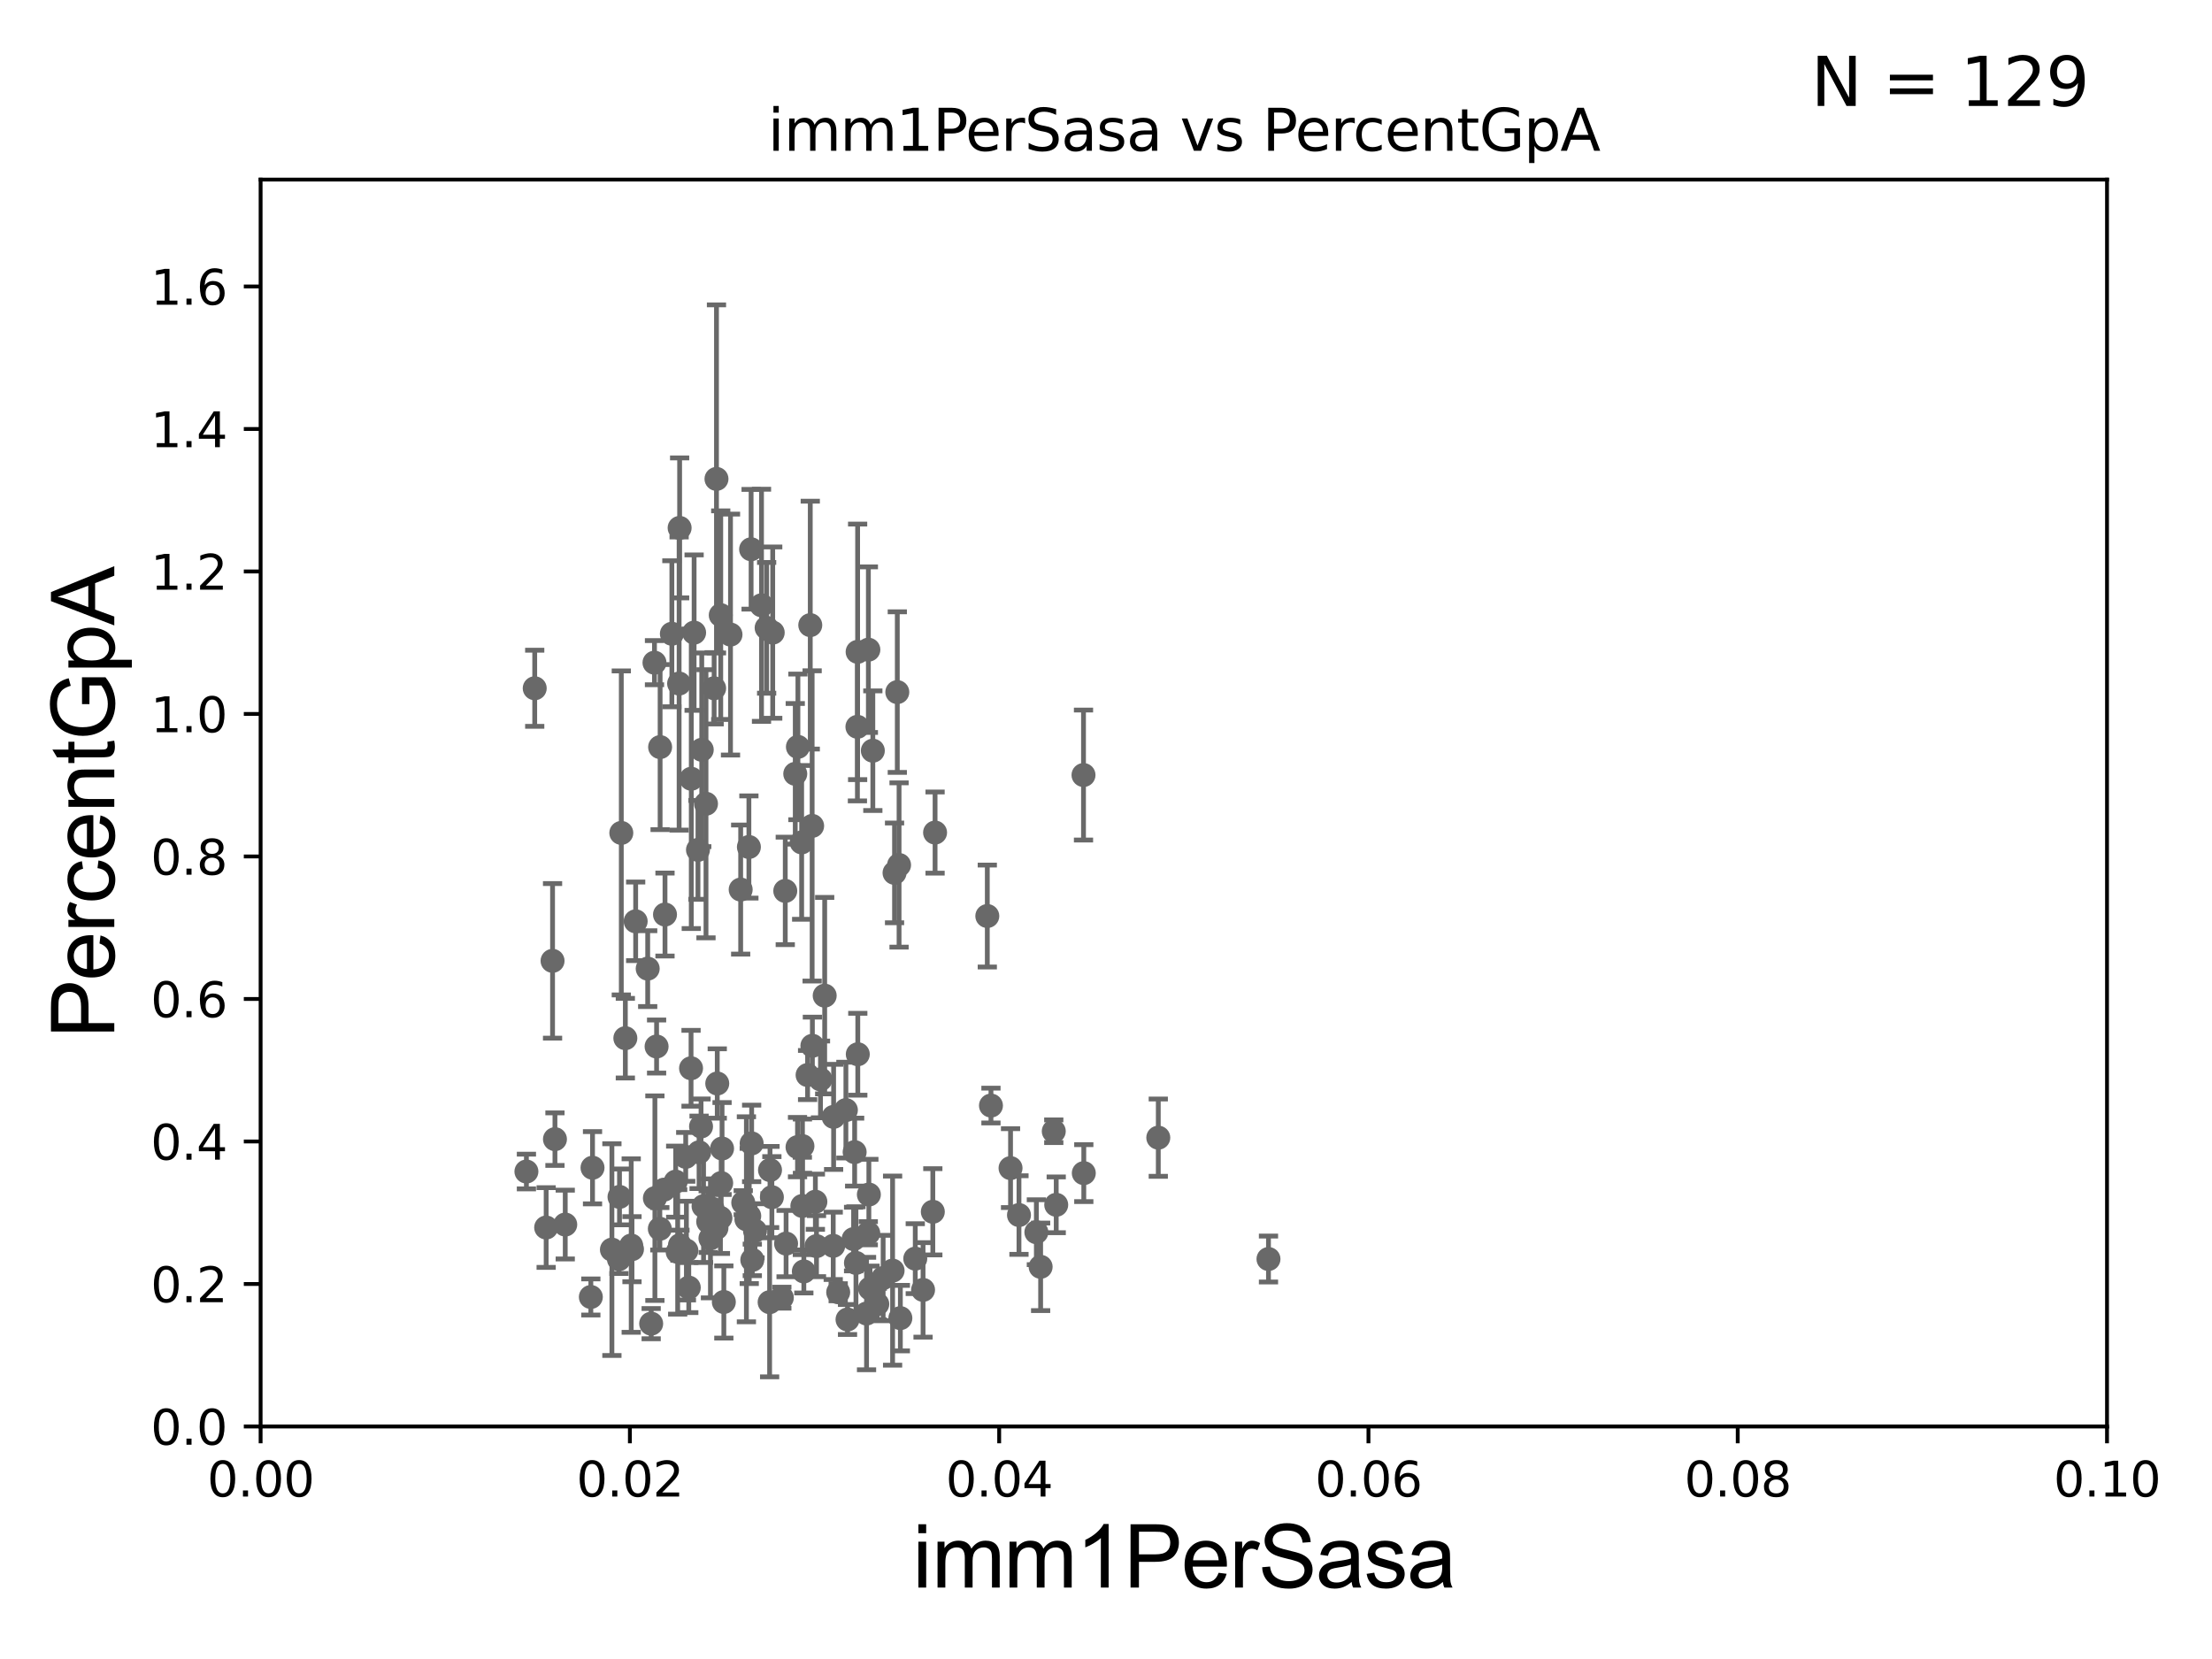 <?xml version="1.0" encoding="utf-8" standalone="no"?>
<!DOCTYPE svg PUBLIC "-//W3C//DTD SVG 1.1//EN"
  "http://www.w3.org/Graphics/SVG/1.1/DTD/svg11.dtd">
<svg xmlns:xlink="http://www.w3.org/1999/xlink" width="460.8pt" height="345.6pt" viewBox="0 0 460.8 345.6" xmlns="http://www.w3.org/2000/svg" version="1.1">
 <defs>
  <style type="text/css">*{stroke-linejoin: round; stroke-linecap: butt}</style>
 </defs>
 <g id="figure_1">
  <g id="patch_1">
   <path d="M 0 345.6 
L 460.8 345.6 
L 460.8 0 
L 0 0 
z
" style="fill: #ffffff"/>
  </g>
  <g id="axes_1">
   <g id="patch_2">
    <path d="M 54.29 297.16 
L 438.93 297.16 
L 438.93 37.411 
L 54.29 37.411 
z
" style="fill: #ffffff"/>
   </g>
   <g id="PathCollection_1">
    <defs>
     <path id="m40df63eb71" d="M 0 1.118 
C 0.297 1.118 0.581 1 0.791 0.791 
C 1 0.581 1.118 0.297 1.118 0 
C 1.118 -0.297 1 -0.581 0.791 -0.791 
C 0.581 -1 0.297 -1.118 0 -1.118 
C -0.297 -1.118 -0.581 -1 -0.791 -0.791 
C -1 -0.581 -1.118 -0.297 -1.118 0 
C -1.118 0.297 -1 0.581 -0.791 0.791 
C -0.581 1 -0.297 1.118 0 1.118 
z
" style="stroke: #696969"/>
    </defs>
    <g clip-path="url(#pca076d78d4)">
     <use xlink:href="#m40df63eb71" x="150.144" y="128.148" style="fill: #696969; stroke: #696969"/>
     <use xlink:href="#m40df63eb71" x="165.667" y="161.202" style="fill: #696969; stroke: #696969"/>
     <use xlink:href="#m40df63eb71" x="163.755" y="259.063" style="fill: #696969; stroke: #696969"/>
     <use xlink:href="#m40df63eb71" x="150.789" y="271.23" style="fill: #696969; stroke: #696969"/>
     <use xlink:href="#m40df63eb71" x="169.858" y="250.341" style="fill: #696969; stroke: #696969"/>
     <use xlink:href="#m40df63eb71" x="160.797" y="249.397" style="fill: #696969; stroke: #696969"/>
     <use xlink:href="#m40df63eb71" x="156.582" y="238.192" style="fill: #696969; stroke: #696969"/>
     <use xlink:href="#m40df63eb71" x="173.576" y="259.529" style="fill: #696969; stroke: #696969"/>
     <use xlink:href="#m40df63eb71" x="173.656" y="232.664" style="fill: #696969; stroke: #696969"/>
     <use xlink:href="#m40df63eb71" x="241.293" y="236.996" style="fill: #696969; stroke: #696969"/>
     <use xlink:href="#m40df63eb71" x="127.472" y="260.32" style="fill: #696969; stroke: #696969"/>
     <use xlink:href="#m40df63eb71" x="156.469" y="114.422" style="fill: #696969; stroke: #696969"/>
     <use xlink:href="#m40df63eb71" x="134.927" y="201.785" style="fill: #696969; stroke: #696969"/>
     <use xlink:href="#m40df63eb71" x="170.09" y="259.591" style="fill: #696969; stroke: #696969"/>
     <use xlink:href="#m40df63eb71" x="146.188" y="156.194" style="fill: #696969; stroke: #696969"/>
     <use xlink:href="#m40df63eb71" x="174.612" y="269.201" style="fill: #696969; stroke: #696969"/>
     <use xlink:href="#m40df63eb71" x="160.408" y="243.746" style="fill: #696969; stroke: #696969"/>
     <use xlink:href="#m40df63eb71" x="149.418" y="225.713" style="fill: #696969; stroke: #696969"/>
     <use xlink:href="#m40df63eb71" x="143.958" y="222.539" style="fill: #696969; stroke: #696969"/>
     <use xlink:href="#m40df63eb71" x="135.65" y="275.738" style="fill: #696969; stroke: #696969"/>
     <use xlink:href="#m40df63eb71" x="123.083" y="270.186" style="fill: #696969; stroke: #696969"/>
     <use xlink:href="#m40df63eb71" x="142.99" y="260.523" style="fill: #696969; stroke: #696969"/>
     <use xlink:href="#m40df63eb71" x="150.079" y="253.712" style="fill: #696969; stroke: #696969"/>
     <use xlink:href="#m40df63eb71" x="194.324" y="252.436" style="fill: #696969; stroke: #696969"/>
     <use xlink:href="#m40df63eb71" x="215.894" y="256.691" style="fill: #696969; stroke: #696969"/>
     <use xlink:href="#m40df63eb71" x="145.631" y="240.048" style="fill: #696969; stroke: #696969"/>
     <use xlink:href="#m40df63eb71" x="219.52" y="235.66" style="fill: #696969; stroke: #696969"/>
     <use xlink:href="#m40df63eb71" x="177.82" y="258.122" style="fill: #696969; stroke: #696969"/>
     <use xlink:href="#m40df63eb71" x="225.775" y="244.386" style="fill: #696969; stroke: #696969"/>
     <use xlink:href="#m40df63eb71" x="167.454" y="264.864" style="fill: #696969; stroke: #696969"/>
     <use xlink:href="#m40df63eb71" x="206.435" y="230.31" style="fill: #696969; stroke: #696969"/>
     <use xlink:href="#m40df63eb71" x="129.429" y="173.512" style="fill: #696969; stroke: #696969"/>
     <use xlink:href="#m40df63eb71" x="205.674" y="190.826" style="fill: #696969; stroke: #696969"/>
     <use xlink:href="#m40df63eb71" x="169.234" y="217.86" style="fill: #696969; stroke: #696969"/>
     <use xlink:href="#m40df63eb71" x="129.054" y="249.338" style="fill: #696969; stroke: #696969"/>
     <use xlink:href="#m40df63eb71" x="160.327" y="271.269" style="fill: #696969; stroke: #696969"/>
     <use xlink:href="#m40df63eb71" x="149.252" y="255.815" style="fill: #696969; stroke: #696969"/>
     <use xlink:href="#m40df63eb71" x="147.529" y="254.49" style="fill: #696969; stroke: #696969"/>
     <use xlink:href="#m40df63eb71" x="130.271" y="216.271" style="fill: #696969; stroke: #696969"/>
     <use xlink:href="#m40df63eb71" x="138.339" y="247.823" style="fill: #696969; stroke: #696969"/>
     <use xlink:href="#m40df63eb71" x="150.418" y="239.261" style="fill: #696969; stroke: #696969"/>
     <use xlink:href="#m40df63eb71" x="162.871" y="270.332" style="fill: #696969; stroke: #696969"/>
     <use xlink:href="#m40df63eb71" x="180.516" y="273.634" style="fill: #696969; stroke: #696969"/>
     <use xlink:href="#m40df63eb71" x="176.215" y="231.252" style="fill: #696969; stroke: #696969"/>
     <use xlink:href="#m40df63eb71" x="169.184" y="172.053" style="fill: #696969; stroke: #696969"/>
     <use xlink:href="#m40df63eb71" x="142.846" y="240.998" style="fill: #696969; stroke: #696969"/>
     <use xlink:href="#m40df63eb71" x="220.031" y="250.985" style="fill: #696969; stroke: #696969"/>
     <use xlink:href="#m40df63eb71" x="137.454" y="255.979" style="fill: #696969; stroke: #696969"/>
     <use xlink:href="#m40df63eb71" x="157.282" y="256.392" style="fill: #696969; stroke: #696969"/>
     <use xlink:href="#m40df63eb71" x="156.08" y="253.311" style="fill: #696969; stroke: #696969"/>
     <use xlink:href="#m40df63eb71" x="144.006" y="162.23" style="fill: #696969; stroke: #696969"/>
     <use xlink:href="#m40df63eb71" x="154.832" y="250.544" style="fill: #696969; stroke: #696969"/>
     <use xlink:href="#m40df63eb71" x="143.485" y="268.23" style="fill: #696969; stroke: #696969"/>
     <use xlink:href="#m40df63eb71" x="178.312" y="263.086" style="fill: #696969; stroke: #696969"/>
     <use xlink:href="#m40df63eb71" x="166.14" y="238.966" style="fill: #696969; stroke: #696969"/>
     <use xlink:href="#m40df63eb71" x="150.236" y="246.45" style="fill: #696969; stroke: #696969"/>
     <use xlink:href="#m40df63eb71" x="131.494" y="259.471" style="fill: #696969; stroke: #696969"/>
     <use xlink:href="#m40df63eb71" x="146.564" y="251.272" style="fill: #696969; stroke: #696969"/>
     <use xlink:href="#m40df63eb71" x="146.04" y="234.668" style="fill: #696969; stroke: #696969"/>
     <use xlink:href="#m40df63eb71" x="148.445" y="251.827" style="fill: #696969; stroke: #696969"/>
     <use xlink:href="#m40df63eb71" x="167.163" y="238.759" style="fill: #696969; stroke: #696969"/>
     <use xlink:href="#m40df63eb71" x="141.645" y="259.4" style="fill: #696969; stroke: #696969"/>
     <use xlink:href="#m40df63eb71" x="181.001" y="248.845" style="fill: #696969; stroke: #696969"/>
     <use xlink:href="#m40df63eb71" x="140.758" y="246.154" style="fill: #696969; stroke: #696969"/>
     <use xlink:href="#m40df63eb71" x="192.289" y="268.708" style="fill: #696969; stroke: #696969"/>
     <use xlink:href="#m40df63eb71" x="216.783" y="263.902" style="fill: #696969; stroke: #696969"/>
     <use xlink:href="#m40df63eb71" x="183.974" y="266.239" style="fill: #696969; stroke: #696969"/>
     <use xlink:href="#m40df63eb71" x="180.877" y="256.906" style="fill: #696969; stroke: #696969"/>
     <use xlink:href="#m40df63eb71" x="115.108" y="200.163" style="fill: #696969; stroke: #696969"/>
     <use xlink:href="#m40df63eb71" x="225.714" y="161.454" style="fill: #696969; stroke: #696969"/>
     <use xlink:href="#m40df63eb71" x="168.237" y="223.95" style="fill: #696969; stroke: #696969"/>
     <use xlink:href="#m40df63eb71" x="167.145" y="251.225" style="fill: #696969; stroke: #696969"/>
     <use xlink:href="#m40df63eb71" x="167" y="175.487" style="fill: #696969; stroke: #696969"/>
     <use xlink:href="#m40df63eb71" x="138.531" y="190.516" style="fill: #696969; stroke: #696969"/>
     <use xlink:href="#m40df63eb71" x="182.753" y="271.666" style="fill: #696969; stroke: #696969"/>
     <use xlink:href="#m40df63eb71" x="163.585" y="185.593" style="fill: #696969; stroke: #696969"/>
     <use xlink:href="#m40df63eb71" x="181.827" y="156.382" style="fill: #696969; stroke: #696969"/>
     <use xlink:href="#m40df63eb71" x="170.922" y="224.858" style="fill: #696969; stroke: #696969"/>
     <use xlink:href="#m40df63eb71" x="137.515" y="155.633" style="fill: #696969; stroke: #696969"/>
     <use xlink:href="#m40df63eb71" x="160.972" y="131.784" style="fill: #696969; stroke: #696969"/>
     <use xlink:href="#m40df63eb71" x="178.694" y="219.62" style="fill: #696969; stroke: #696969"/>
     <use xlink:href="#m40df63eb71" x="180.898" y="135.341" style="fill: #696969; stroke: #696969"/>
     <use xlink:href="#m40df63eb71" x="152.178" y="132.192" style="fill: #696969; stroke: #696969"/>
     <use xlink:href="#m40df63eb71" x="178.038" y="240.005" style="fill: #696969; stroke: #696969"/>
     <use xlink:href="#m40df63eb71" x="136.341" y="138.048" style="fill: #696969; stroke: #696969"/>
     <use xlink:href="#m40df63eb71" x="159.703" y="130.79" style="fill: #696969; stroke: #696969"/>
     <use xlink:href="#m40df63eb71" x="178.659" y="135.793" style="fill: #696969; stroke: #696969"/>
     <use xlink:href="#m40df63eb71" x="156.719" y="262.461" style="fill: #696969; stroke: #696969"/>
     <use xlink:href="#m40df63eb71" x="111.392" y="143.379" style="fill: #696969; stroke: #696969"/>
     <use xlink:href="#m40df63eb71" x="132.422" y="191.928" style="fill: #696969; stroke: #696969"/>
     <use xlink:href="#m40df63eb71" x="187.292" y="180.191" style="fill: #696969; stroke: #696969"/>
     <use xlink:href="#m40df63eb71" x="149.256" y="99.765" style="fill: #696969; stroke: #696969"/>
     <use xlink:href="#m40df63eb71" x="190.666" y="262.198" style="fill: #696969; stroke: #696969"/>
     <use xlink:href="#m40df63eb71" x="141.472" y="142.396" style="fill: #696969; stroke: #696969"/>
     <use xlink:href="#m40df63eb71" x="109.662" y="244.051" style="fill: #696969; stroke: #696969"/>
     <use xlink:href="#m40df63eb71" x="212.272" y="253.117" style="fill: #696969; stroke: #696969"/>
     <use xlink:href="#m40df63eb71" x="186.925" y="144.177" style="fill: #696969; stroke: #696969"/>
     <use xlink:href="#m40df63eb71" x="139.962" y="132.023" style="fill: #696969; stroke: #696969"/>
     <use xlink:href="#m40df63eb71" x="148.768" y="143.381" style="fill: #696969; stroke: #696969"/>
     <use xlink:href="#m40df63eb71" x="141.173" y="260.789" style="fill: #696969; stroke: #696969"/>
     <use xlink:href="#m40df63eb71" x="166.22" y="155.588" style="fill: #696969; stroke: #696969"/>
     <use xlink:href="#m40df63eb71" x="168.794" y="130.224" style="fill: #696969; stroke: #696969"/>
     <use xlink:href="#m40df63eb71" x="144.596" y="131.79" style="fill: #696969; stroke: #696969"/>
     <use xlink:href="#m40df63eb71" x="115.608" y="237.308" style="fill: #696969; stroke: #696969"/>
     <use xlink:href="#m40df63eb71" x="113.775" y="255.715" style="fill: #696969; stroke: #696969"/>
     <use xlink:href="#m40df63eb71" x="136.779" y="218.008" style="fill: #696969; stroke: #696969"/>
     <use xlink:href="#m40df63eb71" x="131.656" y="260.229" style="fill: #696969; stroke: #696969"/>
     <use xlink:href="#m40df63eb71" x="187.562" y="274.59" style="fill: #696969; stroke: #696969"/>
     <use xlink:href="#m40df63eb71" x="123.434" y="243.26" style="fill: #696969; stroke: #696969"/>
     <use xlink:href="#m40df63eb71" x="154.296" y="185.313" style="fill: #696969; stroke: #696969"/>
     <use xlink:href="#m40df63eb71" x="176.555" y="274.876" style="fill: #696969; stroke: #696969"/>
     <use xlink:href="#m40df63eb71" x="171.798" y="207.41" style="fill: #696969; stroke: #696969"/>
     <use xlink:href="#m40df63eb71" x="136.426" y="249.599" style="fill: #696969; stroke: #696969"/>
     <use xlink:href="#m40df63eb71" x="147.072" y="167.44" style="fill: #696969; stroke: #696969"/>
     <use xlink:href="#m40df63eb71" x="210.514" y="243.338" style="fill: #696969; stroke: #696969"/>
     <use xlink:href="#m40df63eb71" x="145.401" y="177.045" style="fill: #696969; stroke: #696969"/>
     <use xlink:href="#m40df63eb71" x="128.937" y="262.313" style="fill: #696969; stroke: #696969"/>
     <use xlink:href="#m40df63eb71" x="147.998" y="257.972" style="fill: #696969; stroke: #696969"/>
     <use xlink:href="#m40df63eb71" x="186.349" y="181.837" style="fill: #696969; stroke: #696969"/>
     <use xlink:href="#m40df63eb71" x="185.944" y="264.694" style="fill: #696969; stroke: #696969"/>
     <use xlink:href="#m40df63eb71" x="178.616" y="151.409" style="fill: #696969; stroke: #696969"/>
     <use xlink:href="#m40df63eb71" x="264.248" y="262.277" style="fill: #696969; stroke: #696969"/>
     <use xlink:href="#m40df63eb71" x="117.751" y="255.099" style="fill: #696969; stroke: #696969"/>
     <use xlink:href="#m40df63eb71" x="158.635" y="126.093" style="fill: #696969; stroke: #696969"/>
     <use xlink:href="#m40df63eb71" x="181.242" y="268.426" style="fill: #696969; stroke: #696969"/>
     <use xlink:href="#m40df63eb71" x="194.794" y="173.439" style="fill: #696969; stroke: #696969"/>
     <use xlink:href="#m40df63eb71" x="156.009" y="176.448" style="fill: #696969; stroke: #696969"/>
     <use xlink:href="#m40df63eb71" x="141.579" y="109.972" style="fill: #696969; stroke: #696969"/>
     <use xlink:href="#m40df63eb71" x="155.49" y="254" style="fill: #696969; stroke: #696969"/>
    </g>
   </g>
   <g id="matplotlib.axis_1">
    <g id="xtick_1">
     <g id="line2d_1">
      <defs>
       <path id="md2c6f8d741" d="M 0 0 
L 0 3.5 
" style="stroke: #000000; stroke-width: 0.8"/>
      </defs>
      <g>
       <use xlink:href="#md2c6f8d741" x="54.29" y="297.16" style="stroke: #000000; stroke-width: 0.8"/>
      </g>
     </g>
     <g id="text_1">
      <!-- 0.00 -->
      <g transform="translate(43.157 311.758)scale(0.1 -0.1)">
       <defs>
        <path id="DejaVuSans-30" d="M 2034 4250 
Q 1547 4250 1301 3770 
Q 1056 3291 1056 2328 
Q 1056 1369 1301 889 
Q 1547 409 2034 409 
Q 2525 409 2770 889 
Q 3016 1369 3016 2328 
Q 3016 3291 2770 3770 
Q 2525 4250 2034 4250 
z
M 2034 4750 
Q 2819 4750 3233 4129 
Q 3647 3509 3647 2328 
Q 3647 1150 3233 529 
Q 2819 -91 2034 -91 
Q 1250 -91 836 529 
Q 422 1150 422 2328 
Q 422 3509 836 4129 
Q 1250 4750 2034 4750 
z
" transform="scale(0.016)"/>
        <path id="DejaVuSans-2e" d="M 684 794 
L 1344 794 
L 1344 0 
L 684 0 
L 684 794 
z
" transform="scale(0.016)"/>
       </defs>
       <use xlink:href="#DejaVuSans-30"/>
       <use xlink:href="#DejaVuSans-2e" x="63.623"/>
       <use xlink:href="#DejaVuSans-30" x="95.41"/>
       <use xlink:href="#DejaVuSans-30" x="159.033"/>
      </g>
     </g>
    </g>
    <g id="xtick_2">
     <g id="line2d_2">
      <g>
       <use xlink:href="#md2c6f8d741" x="131.218" y="297.16" style="stroke: #000000; stroke-width: 0.8"/>
      </g>
     </g>
     <g id="text_2">
      <!-- 0.02 -->
      <g transform="translate(120.085 311.758)scale(0.1 -0.1)">
       <defs>
        <path id="DejaVuSans-32" d="M 1228 531 
L 3431 531 
L 3431 0 
L 469 0 
L 469 531 
Q 828 903 1448 1529 
Q 2069 2156 2228 2338 
Q 2531 2678 2651 2914 
Q 2772 3150 2772 3378 
Q 2772 3750 2511 3984 
Q 2250 4219 1831 4219 
Q 1534 4219 1204 4116 
Q 875 4013 500 3803 
L 500 4441 
Q 881 4594 1212 4672 
Q 1544 4750 1819 4750 
Q 2544 4750 2975 4387 
Q 3406 4025 3406 3419 
Q 3406 3131 3298 2873 
Q 3191 2616 2906 2266 
Q 2828 2175 2409 1742 
Q 1991 1309 1228 531 
z
" transform="scale(0.016)"/>
       </defs>
       <use xlink:href="#DejaVuSans-30"/>
       <use xlink:href="#DejaVuSans-2e" x="63.623"/>
       <use xlink:href="#DejaVuSans-30" x="95.41"/>
       <use xlink:href="#DejaVuSans-32" x="159.033"/>
      </g>
     </g>
    </g>
    <g id="xtick_3">
     <g id="line2d_3">
      <g>
       <use xlink:href="#md2c6f8d741" x="208.146" y="297.16" style="stroke: #000000; stroke-width: 0.8"/>
      </g>
     </g>
     <g id="text_3">
      <!-- 0.04 -->
      <g transform="translate(197.013 311.758)scale(0.1 -0.1)">
       <defs>
        <path id="DejaVuSans-34" d="M 2419 4116 
L 825 1625 
L 2419 1625 
L 2419 4116 
z
M 2253 4666 
L 3047 4666 
L 3047 1625 
L 3713 1625 
L 3713 1100 
L 3047 1100 
L 3047 0 
L 2419 0 
L 2419 1100 
L 313 1100 
L 313 1709 
L 2253 4666 
z
" transform="scale(0.016)"/>
       </defs>
       <use xlink:href="#DejaVuSans-30"/>
       <use xlink:href="#DejaVuSans-2e" x="63.623"/>
       <use xlink:href="#DejaVuSans-30" x="95.41"/>
       <use xlink:href="#DejaVuSans-34" x="159.033"/>
      </g>
     </g>
    </g>
    <g id="xtick_4">
     <g id="line2d_4">
      <g>
       <use xlink:href="#md2c6f8d741" x="285.074" y="297.16" style="stroke: #000000; stroke-width: 0.8"/>
      </g>
     </g>
     <g id="text_4">
      <!-- 0.06 -->
      <g transform="translate(273.941 311.758)scale(0.1 -0.1)">
       <defs>
        <path id="DejaVuSans-36" d="M 2113 2584 
Q 1688 2584 1439 2293 
Q 1191 2003 1191 1497 
Q 1191 994 1439 701 
Q 1688 409 2113 409 
Q 2538 409 2786 701 
Q 3034 994 3034 1497 
Q 3034 2003 2786 2293 
Q 2538 2584 2113 2584 
z
M 3366 4563 
L 3366 3988 
Q 3128 4100 2886 4159 
Q 2644 4219 2406 4219 
Q 1781 4219 1451 3797 
Q 1122 3375 1075 2522 
Q 1259 2794 1537 2939 
Q 1816 3084 2150 3084 
Q 2853 3084 3261 2657 
Q 3669 2231 3669 1497 
Q 3669 778 3244 343 
Q 2819 -91 2113 -91 
Q 1303 -91 875 529 
Q 447 1150 447 2328 
Q 447 3434 972 4092 
Q 1497 4750 2381 4750 
Q 2619 4750 2861 4703 
Q 3103 4656 3366 4563 
z
" transform="scale(0.016)"/>
       </defs>
       <use xlink:href="#DejaVuSans-30"/>
       <use xlink:href="#DejaVuSans-2e" x="63.623"/>
       <use xlink:href="#DejaVuSans-30" x="95.41"/>
       <use xlink:href="#DejaVuSans-36" x="159.033"/>
      </g>
     </g>
    </g>
    <g id="xtick_5">
     <g id="line2d_5">
      <g>
       <use xlink:href="#md2c6f8d741" x="362.002" y="297.16" style="stroke: #000000; stroke-width: 0.8"/>
      </g>
     </g>
     <g id="text_5">
      <!-- 0.08 -->
      <g transform="translate(350.869 311.758)scale(0.1 -0.1)">
       <defs>
        <path id="DejaVuSans-38" d="M 2034 2216 
Q 1584 2216 1326 1975 
Q 1069 1734 1069 1313 
Q 1069 891 1326 650 
Q 1584 409 2034 409 
Q 2484 409 2743 651 
Q 3003 894 3003 1313 
Q 3003 1734 2745 1975 
Q 2488 2216 2034 2216 
z
M 1403 2484 
Q 997 2584 770 2862 
Q 544 3141 544 3541 
Q 544 4100 942 4425 
Q 1341 4750 2034 4750 
Q 2731 4750 3128 4425 
Q 3525 4100 3525 3541 
Q 3525 3141 3298 2862 
Q 3072 2584 2669 2484 
Q 3125 2378 3379 2068 
Q 3634 1759 3634 1313 
Q 3634 634 3220 271 
Q 2806 -91 2034 -91 
Q 1263 -91 848 271 
Q 434 634 434 1313 
Q 434 1759 690 2068 
Q 947 2378 1403 2484 
z
M 1172 3481 
Q 1172 3119 1398 2916 
Q 1625 2713 2034 2713 
Q 2441 2713 2670 2916 
Q 2900 3119 2900 3481 
Q 2900 3844 2670 4047 
Q 2441 4250 2034 4250 
Q 1625 4250 1398 4047 
Q 1172 3844 1172 3481 
z
" transform="scale(0.016)"/>
       </defs>
       <use xlink:href="#DejaVuSans-30"/>
       <use xlink:href="#DejaVuSans-2e" x="63.623"/>
       <use xlink:href="#DejaVuSans-30" x="95.41"/>
       <use xlink:href="#DejaVuSans-38" x="159.033"/>
      </g>
     </g>
    </g>
    <g id="xtick_6">
     <g id="line2d_6">
      <g>
       <use xlink:href="#md2c6f8d741" x="438.93" y="297.16" style="stroke: #000000; stroke-width: 0.8"/>
      </g>
     </g>
     <g id="text_6">
      <!-- 0.10 -->
      <g transform="translate(427.797 311.758)scale(0.1 -0.1)">
       <defs>
        <path id="DejaVuSans-31" d="M 794 531 
L 1825 531 
L 1825 4091 
L 703 3866 
L 703 4441 
L 1819 4666 
L 2450 4666 
L 2450 531 
L 3481 531 
L 3481 0 
L 794 0 
L 794 531 
z
" transform="scale(0.016)"/>
       </defs>
       <use xlink:href="#DejaVuSans-30"/>
       <use xlink:href="#DejaVuSans-2e" x="63.623"/>
       <use xlink:href="#DejaVuSans-31" x="95.41"/>
       <use xlink:href="#DejaVuSans-30" x="159.033"/>
      </g>
     </g>
    </g>
    <g id="text_7">
     <!-- imm1PerSasa -->
     <g transform="translate(190.094 330.722)scale(0.18 -0.18)">
      <defs>
       <path id="ArialMT-69" d="M 425 3934 
L 425 4581 
L 988 4581 
L 988 3934 
L 425 3934 
z
M 425 0 
L 425 3319 
L 988 3319 
L 988 0 
L 425 0 
z
" transform="scale(0.016)"/>
       <path id="ArialMT-6d" d="M 422 0 
L 422 3319 
L 925 3319 
L 925 2853 
Q 1081 3097 1340 3245 
Q 1600 3394 1931 3394 
Q 2300 3394 2536 3241 
Q 2772 3088 2869 2813 
Q 3263 3394 3894 3394 
Q 4388 3394 4653 3120 
Q 4919 2847 4919 2278 
L 4919 0 
L 4359 0 
L 4359 2091 
Q 4359 2428 4304 2576 
Q 4250 2725 4106 2815 
Q 3963 2906 3769 2906 
Q 3419 2906 3187 2673 
Q 2956 2441 2956 1928 
L 2956 0 
L 2394 0 
L 2394 2156 
Q 2394 2531 2256 2718 
Q 2119 2906 1806 2906 
Q 1569 2906 1367 2781 
Q 1166 2656 1075 2415 
Q 984 2175 984 1722 
L 984 0 
L 422 0 
z
" transform="scale(0.016)"/>
       <path id="ArialMT-31" d="M 2384 0 
L 1822 0 
L 1822 3584 
Q 1619 3391 1289 3197 
Q 959 3003 697 2906 
L 697 3450 
Q 1169 3672 1522 3987 
Q 1875 4303 2022 4600 
L 2384 4600 
L 2384 0 
z
" transform="scale(0.016)"/>
       <path id="ArialMT-50" d="M 494 0 
L 494 4581 
L 2222 4581 
Q 2678 4581 2919 4538 
Q 3256 4481 3484 4323 
Q 3713 4166 3852 3881 
Q 3991 3597 3991 3256 
Q 3991 2672 3619 2267 
Q 3247 1863 2275 1863 
L 1100 1863 
L 1100 0 
L 494 0 
z
M 1100 2403 
L 2284 2403 
Q 2872 2403 3119 2622 
Q 3366 2841 3366 3238 
Q 3366 3525 3220 3729 
Q 3075 3934 2838 4000 
Q 2684 4041 2272 4041 
L 1100 4041 
L 1100 2403 
z
" transform="scale(0.016)"/>
       <path id="ArialMT-65" d="M 2694 1069 
L 3275 997 
Q 3138 488 2766 206 
Q 2394 -75 1816 -75 
Q 1088 -75 661 373 
Q 234 822 234 1631 
Q 234 2469 665 2931 
Q 1097 3394 1784 3394 
Q 2450 3394 2872 2941 
Q 3294 2488 3294 1666 
Q 3294 1616 3291 1516 
L 816 1516 
Q 847 969 1125 678 
Q 1403 388 1819 388 
Q 2128 388 2347 550 
Q 2566 713 2694 1069 
z
M 847 1978 
L 2700 1978 
Q 2663 2397 2488 2606 
Q 2219 2931 1791 2931 
Q 1403 2931 1139 2672 
Q 875 2413 847 1978 
z
" transform="scale(0.016)"/>
       <path id="ArialMT-72" d="M 416 0 
L 416 3319 
L 922 3319 
L 922 2816 
Q 1116 3169 1280 3281 
Q 1444 3394 1641 3394 
Q 1925 3394 2219 3213 
L 2025 2691 
Q 1819 2813 1613 2813 
Q 1428 2813 1281 2702 
Q 1134 2591 1072 2394 
Q 978 2094 978 1738 
L 978 0 
L 416 0 
z
" transform="scale(0.016)"/>
       <path id="ArialMT-53" d="M 288 1472 
L 859 1522 
Q 900 1178 1048 958 
Q 1197 738 1509 602 
Q 1822 466 2213 466 
Q 2559 466 2825 569 
Q 3091 672 3220 851 
Q 3350 1031 3350 1244 
Q 3350 1459 3225 1620 
Q 3100 1781 2813 1891 
Q 2628 1963 1997 2114 
Q 1366 2266 1113 2400 
Q 784 2572 623 2826 
Q 463 3081 463 3397 
Q 463 3744 659 4045 
Q 856 4347 1234 4503 
Q 1613 4659 2075 4659 
Q 2584 4659 2973 4495 
Q 3363 4331 3572 4012 
Q 3781 3694 3797 3291 
L 3216 3247 
Q 3169 3681 2898 3903 
Q 2628 4125 2100 4125 
Q 1550 4125 1298 3923 
Q 1047 3722 1047 3438 
Q 1047 3191 1225 3031 
Q 1400 2872 2139 2705 
Q 2878 2538 3153 2413 
Q 3553 2228 3743 1945 
Q 3934 1663 3934 1294 
Q 3934 928 3725 604 
Q 3516 281 3123 101 
Q 2731 -78 2241 -78 
Q 1619 -78 1198 103 
Q 778 284 539 648 
Q 300 1013 288 1472 
z
" transform="scale(0.016)"/>
       <path id="ArialMT-61" d="M 2588 409 
Q 2275 144 1986 34 
Q 1697 -75 1366 -75 
Q 819 -75 525 192 
Q 231 459 231 875 
Q 231 1119 342 1320 
Q 453 1522 633 1644 
Q 813 1766 1038 1828 
Q 1203 1872 1538 1913 
Q 2219 1994 2541 2106 
Q 2544 2222 2544 2253 
Q 2544 2597 2384 2738 
Q 2169 2928 1744 2928 
Q 1347 2928 1158 2789 
Q 969 2650 878 2297 
L 328 2372 
Q 403 2725 575 2942 
Q 747 3159 1072 3276 
Q 1397 3394 1825 3394 
Q 2250 3394 2515 3294 
Q 2781 3194 2906 3042 
Q 3031 2891 3081 2659 
Q 3109 2516 3109 2141 
L 3109 1391 
Q 3109 606 3145 398 
Q 3181 191 3288 0 
L 2700 0 
Q 2613 175 2588 409 
z
M 2541 1666 
Q 2234 1541 1622 1453 
Q 1275 1403 1131 1340 
Q 988 1278 909 1158 
Q 831 1038 831 891 
Q 831 666 1001 516 
Q 1172 366 1500 366 
Q 1825 366 2078 508 
Q 2331 650 2450 897 
Q 2541 1088 2541 1459 
L 2541 1666 
z
" transform="scale(0.016)"/>
       <path id="ArialMT-73" d="M 197 991 
L 753 1078 
Q 800 744 1014 566 
Q 1228 388 1613 388 
Q 2000 388 2187 545 
Q 2375 703 2375 916 
Q 2375 1106 2209 1216 
Q 2094 1291 1634 1406 
Q 1016 1563 777 1677 
Q 538 1791 414 1992 
Q 291 2194 291 2438 
Q 291 2659 392 2848 
Q 494 3038 669 3163 
Q 800 3259 1026 3326 
Q 1253 3394 1513 3394 
Q 1903 3394 2198 3281 
Q 2494 3169 2634 2976 
Q 2775 2784 2828 2463 
L 2278 2388 
Q 2241 2644 2061 2787 
Q 1881 2931 1553 2931 
Q 1166 2931 1000 2803 
Q 834 2675 834 2503 
Q 834 2394 903 2306 
Q 972 2216 1119 2156 
Q 1203 2125 1616 2013 
Q 2213 1853 2448 1751 
Q 2684 1650 2818 1456 
Q 2953 1263 2953 975 
Q 2953 694 2789 445 
Q 2625 197 2315 61 
Q 2006 -75 1616 -75 
Q 969 -75 630 194 
Q 291 463 197 991 
z
" transform="scale(0.016)"/>
      </defs>
      <use xlink:href="#ArialMT-69"/>
      <use xlink:href="#ArialMT-6d" x="22.217"/>
      <use xlink:href="#ArialMT-6d" x="105.518"/>
      <use xlink:href="#ArialMT-31" x="188.818"/>
      <use xlink:href="#ArialMT-50" x="244.434"/>
      <use xlink:href="#ArialMT-65" x="311.133"/>
      <use xlink:href="#ArialMT-72" x="366.748"/>
      <use xlink:href="#ArialMT-53" x="400.049"/>
      <use xlink:href="#ArialMT-61" x="466.748"/>
      <use xlink:href="#ArialMT-73" x="522.363"/>
      <use xlink:href="#ArialMT-61" x="572.363"/>
     </g>
    </g>
   </g>
   <g id="matplotlib.axis_2">
    <g id="ytick_1">
     <g id="line2d_7">
      <defs>
       <path id="maac9f68ce2" d="M 0 0 
L -3.5 0 
" style="stroke: #000000; stroke-width: 0.8"/>
      </defs>
      <g>
       <use xlink:href="#maac9f68ce2" x="54.29" y="297.16" style="stroke: #000000; stroke-width: 0.8"/>
      </g>
     </g>
     <g id="text_8">
      <!-- 0.0 -->
      <g transform="translate(31.387 300.959)scale(0.1 -0.1)">
       <use xlink:href="#DejaVuSans-30"/>
       <use xlink:href="#DejaVuSans-2e" x="63.623"/>
       <use xlink:href="#DejaVuSans-30" x="95.41"/>
      </g>
     </g>
    </g>
    <g id="ytick_2">
     <g id="line2d_8">
      <g>
       <use xlink:href="#maac9f68ce2" x="54.29" y="267.474" style="stroke: #000000; stroke-width: 0.8"/>
      </g>
     </g>
     <g id="text_9">
      <!-- 0.2 -->
      <g transform="translate(31.387 271.274)scale(0.1 -0.1)">
       <use xlink:href="#DejaVuSans-30"/>
       <use xlink:href="#DejaVuSans-2e" x="63.623"/>
       <use xlink:href="#DejaVuSans-32" x="95.41"/>
      </g>
     </g>
    </g>
    <g id="ytick_3">
     <g id="line2d_9">
      <g>
       <use xlink:href="#maac9f68ce2" x="54.29" y="237.789" style="stroke: #000000; stroke-width: 0.8"/>
      </g>
     </g>
     <g id="text_10">
      <!-- 0.4 -->
      <g transform="translate(31.387 241.588)scale(0.1 -0.1)">
       <use xlink:href="#DejaVuSans-30"/>
       <use xlink:href="#DejaVuSans-2e" x="63.623"/>
       <use xlink:href="#DejaVuSans-34" x="95.41"/>
      </g>
     </g>
    </g>
    <g id="ytick_4">
     <g id="line2d_10">
      <g>
       <use xlink:href="#maac9f68ce2" x="54.29" y="208.103" style="stroke: #000000; stroke-width: 0.8"/>
      </g>
     </g>
     <g id="text_11">
      <!-- 0.6 -->
      <g transform="translate(31.387 211.902)scale(0.1 -0.1)">
       <use xlink:href="#DejaVuSans-30"/>
       <use xlink:href="#DejaVuSans-2e" x="63.623"/>
       <use xlink:href="#DejaVuSans-36" x="95.41"/>
      </g>
     </g>
    </g>
    <g id="ytick_5">
     <g id="line2d_11">
      <g>
       <use xlink:href="#maac9f68ce2" x="54.29" y="178.418" style="stroke: #000000; stroke-width: 0.8"/>
      </g>
     </g>
     <g id="text_12">
      <!-- 0.8 -->
      <g transform="translate(31.387 182.217)scale(0.1 -0.1)">
       <use xlink:href="#DejaVuSans-30"/>
       <use xlink:href="#DejaVuSans-2e" x="63.623"/>
       <use xlink:href="#DejaVuSans-38" x="95.41"/>
      </g>
     </g>
    </g>
    <g id="ytick_6">
     <g id="line2d_12">
      <g>
       <use xlink:href="#maac9f68ce2" x="54.29" y="148.732" style="stroke: #000000; stroke-width: 0.8"/>
      </g>
     </g>
     <g id="text_13">
      <!-- 1.0 -->
      <g transform="translate(31.387 152.531)scale(0.1 -0.1)">
       <use xlink:href="#DejaVuSans-31"/>
       <use xlink:href="#DejaVuSans-2e" x="63.623"/>
       <use xlink:href="#DejaVuSans-30" x="95.41"/>
      </g>
     </g>
    </g>
    <g id="ytick_7">
     <g id="line2d_13">
      <g>
       <use xlink:href="#maac9f68ce2" x="54.29" y="119.047" style="stroke: #000000; stroke-width: 0.8"/>
      </g>
     </g>
     <g id="text_14">
      <!-- 1.2 -->
      <g transform="translate(31.387 122.846)scale(0.1 -0.1)">
       <use xlink:href="#DejaVuSans-31"/>
       <use xlink:href="#DejaVuSans-2e" x="63.623"/>
       <use xlink:href="#DejaVuSans-32" x="95.41"/>
      </g>
     </g>
    </g>
    <g id="ytick_8">
     <g id="line2d_14">
      <g>
       <use xlink:href="#maac9f68ce2" x="54.29" y="89.361" style="stroke: #000000; stroke-width: 0.8"/>
      </g>
     </g>
     <g id="text_15">
      <!-- 1.4 -->
      <g transform="translate(31.387 93.16)scale(0.1 -0.1)">
       <use xlink:href="#DejaVuSans-31"/>
       <use xlink:href="#DejaVuSans-2e" x="63.623"/>
       <use xlink:href="#DejaVuSans-34" x="95.41"/>
      </g>
     </g>
    </g>
    <g id="ytick_9">
     <g id="line2d_15">
      <g>
       <use xlink:href="#maac9f68ce2" x="54.29" y="59.675" style="stroke: #000000; stroke-width: 0.8"/>
      </g>
     </g>
     <g id="text_16">
      <!-- 1.6 -->
      <g transform="translate(31.387 63.475)scale(0.1 -0.1)">
       <use xlink:href="#DejaVuSans-31"/>
       <use xlink:href="#DejaVuSans-2e" x="63.623"/>
       <use xlink:href="#DejaVuSans-36" x="95.41"/>
      </g>
     </g>
    </g>
    <g id="text_17">
     <!-- PercentGpA -->
     <g transform="translate(23.809 216.309)rotate(-90)scale(0.18 -0.18)">
      <defs>
       <path id="ArialMT-63" d="M 2588 1216 
L 3141 1144 
Q 3050 572 2676 248 
Q 2303 -75 1759 -75 
Q 1078 -75 664 370 
Q 250 816 250 1647 
Q 250 2184 428 2587 
Q 606 2991 970 3192 
Q 1334 3394 1763 3394 
Q 2303 3394 2647 3120 
Q 2991 2847 3088 2344 
L 2541 2259 
Q 2463 2594 2264 2762 
Q 2066 2931 1784 2931 
Q 1359 2931 1093 2626 
Q 828 2322 828 1663 
Q 828 994 1084 691 
Q 1341 388 1753 388 
Q 2084 388 2306 591 
Q 2528 794 2588 1216 
z
" transform="scale(0.016)"/>
       <path id="ArialMT-6e" d="M 422 0 
L 422 3319 
L 928 3319 
L 928 2847 
Q 1294 3394 1984 3394 
Q 2284 3394 2536 3286 
Q 2788 3178 2913 3003 
Q 3038 2828 3088 2588 
Q 3119 2431 3119 2041 
L 3119 0 
L 2556 0 
L 2556 2019 
Q 2556 2363 2490 2533 
Q 2425 2703 2258 2804 
Q 2091 2906 1866 2906 
Q 1506 2906 1245 2678 
Q 984 2450 984 1813 
L 984 0 
L 422 0 
z
" transform="scale(0.016)"/>
       <path id="ArialMT-74" d="M 1650 503 
L 1731 6 
Q 1494 -44 1306 -44 
Q 1000 -44 831 53 
Q 663 150 594 308 
Q 525 466 525 972 
L 525 2881 
L 113 2881 
L 113 3319 
L 525 3319 
L 525 4141 
L 1084 4478 
L 1084 3319 
L 1650 3319 
L 1650 2881 
L 1084 2881 
L 1084 941 
Q 1084 700 1114 631 
Q 1144 563 1211 522 
Q 1278 481 1403 481 
Q 1497 481 1650 503 
z
" transform="scale(0.016)"/>
       <path id="ArialMT-47" d="M 2638 1797 
L 2638 2334 
L 4578 2338 
L 4578 638 
Q 4131 281 3656 101 
Q 3181 -78 2681 -78 
Q 2006 -78 1454 211 
Q 903 500 622 1047 
Q 341 1594 341 2269 
Q 341 2938 620 3517 
Q 900 4097 1425 4378 
Q 1950 4659 2634 4659 
Q 3131 4659 3532 4498 
Q 3934 4338 4162 4050 
Q 4391 3763 4509 3300 
L 3963 3150 
Q 3859 3500 3706 3700 
Q 3553 3900 3268 4020 
Q 2984 4141 2638 4141 
Q 2222 4141 1919 4014 
Q 1616 3888 1430 3681 
Q 1244 3475 1141 3228 
Q 966 2803 966 2306 
Q 966 1694 1177 1281 
Q 1388 869 1791 669 
Q 2194 469 2647 469 
Q 3041 469 3416 620 
Q 3791 772 3984 944 
L 3984 1797 
L 2638 1797 
z
" transform="scale(0.016)"/>
       <path id="ArialMT-70" d="M 422 -1272 
L 422 3319 
L 934 3319 
L 934 2888 
Q 1116 3141 1344 3267 
Q 1572 3394 1897 3394 
Q 2322 3394 2647 3175 
Q 2972 2956 3137 2557 
Q 3303 2159 3303 1684 
Q 3303 1175 3120 767 
Q 2938 359 2589 142 
Q 2241 -75 1856 -75 
Q 1575 -75 1351 44 
Q 1128 163 984 344 
L 984 -1272 
L 422 -1272 
z
M 931 1641 
Q 931 1000 1190 694 
Q 1450 388 1819 388 
Q 2194 388 2461 705 
Q 2728 1022 2728 1688 
Q 2728 2322 2467 2637 
Q 2206 2953 1844 2953 
Q 1484 2953 1207 2617 
Q 931 2281 931 1641 
z
" transform="scale(0.016)"/>
       <path id="ArialMT-41" d="M -9 0 
L 1750 4581 
L 2403 4581 
L 4278 0 
L 3588 0 
L 3053 1388 
L 1138 1388 
L 634 0 
L -9 0 
z
M 1313 1881 
L 2866 1881 
L 2388 3150 
Q 2169 3728 2063 4100 
Q 1975 3659 1816 3225 
L 1313 1881 
z
" transform="scale(0.016)"/>
      </defs>
      <use xlink:href="#ArialMT-50"/>
      <use xlink:href="#ArialMT-65" x="66.699"/>
      <use xlink:href="#ArialMT-72" x="122.314"/>
      <use xlink:href="#ArialMT-63" x="155.615"/>
      <use xlink:href="#ArialMT-65" x="205.615"/>
      <use xlink:href="#ArialMT-6e" x="261.23"/>
      <use xlink:href="#ArialMT-74" x="316.846"/>
      <use xlink:href="#ArialMT-47" x="344.629"/>
      <use xlink:href="#ArialMT-70" x="422.412"/>
      <use xlink:href="#ArialMT-41" x="478.027"/>
     </g>
    </g>
   </g>
   <g id="LineCollection_1">
    <path d="M 150.144 149.875 
L 150.144 106.421 
" clip-path="url(#pca076d78d4)" style="fill: none; stroke: #696969"/>
    <path d="M 165.667 175.847 
L 165.667 146.557 
" clip-path="url(#pca076d78d4)" style="fill: none; stroke: #696969"/>
    <path d="M 163.755 265.967 
L 163.755 252.159 
" clip-path="url(#pca076d78d4)" style="fill: none; stroke: #696969"/>
    <path d="M 150.789 278.751 
L 150.789 263.708 
" clip-path="url(#pca076d78d4)" style="fill: none; stroke: #696969"/>
    <path d="M 169.858 256.094 
L 169.858 244.587 
" clip-path="url(#pca076d78d4)" style="fill: none; stroke: #696969"/>
    <path d="M 160.797 257.85 
L 160.797 240.944 
" clip-path="url(#pca076d78d4)" style="fill: none; stroke: #696969"/>
    <path d="M 156.582 246.162 
L 156.582 230.222 
" clip-path="url(#pca076d78d4)" style="fill: none; stroke: #696969"/>
    <path d="M 173.576 266.545 
L 173.576 252.513 
" clip-path="url(#pca076d78d4)" style="fill: none; stroke: #696969"/>
    <path d="M 173.656 243.612 
L 173.656 221.716 
" clip-path="url(#pca076d78d4)" style="fill: none; stroke: #696969"/>
    <path d="M 241.293 245.046 
L 241.293 228.947 
" clip-path="url(#pca076d78d4)" style="fill: none; stroke: #696969"/>
    <path d="M 127.472 282.376 
L 127.472 238.264 
" clip-path="url(#pca076d78d4)" style="fill: none; stroke: #696969"/>
    <path d="M 156.469 126.892 
L 156.469 101.952 
" clip-path="url(#pca076d78d4)" style="fill: none; stroke: #696969"/>
    <path d="M 134.927 209.681 
L 134.927 193.888 
" clip-path="url(#pca076d78d4)" style="fill: none; stroke: #696969"/>
    <path d="M 170.09 265.948 
L 170.09 253.234 
" clip-path="url(#pca076d78d4)" style="fill: none; stroke: #696969"/>
    <path d="M 146.188 176.368 
L 146.188 136.02 
" clip-path="url(#pca076d78d4)" style="fill: none; stroke: #696969"/>
    <path d="M 174.612 270.979 
L 174.612 267.422 
" clip-path="url(#pca076d78d4)" style="fill: none; stroke: #696969"/>
    <path d="M 160.408 248.666 
L 160.408 238.825 
" clip-path="url(#pca076d78d4)" style="fill: none; stroke: #696969"/>
    <path d="M 149.418 232.936 
L 149.418 218.49 
" clip-path="url(#pca076d78d4)" style="fill: none; stroke: #696969"/>
    <path d="M 143.958 230.436 
L 143.958 214.641 
" clip-path="url(#pca076d78d4)" style="fill: none; stroke: #696969"/>
    <path d="M 135.65 278.889 
L 135.65 272.587 
" clip-path="url(#pca076d78d4)" style="fill: none; stroke: #696969"/>
    <path d="M 123.083 273.946 
L 123.083 266.425 
" clip-path="url(#pca076d78d4)" style="fill: none; stroke: #696969"/>
    <path d="M 142.99 270.806 
L 142.99 250.24 
" clip-path="url(#pca076d78d4)" style="fill: none; stroke: #696969"/>
    <path d="M 150.079 261.121 
L 150.079 246.304 
" clip-path="url(#pca076d78d4)" style="fill: none; stroke: #696969"/>
    <path d="M 194.324 261.418 
L 194.324 243.455 
" clip-path="url(#pca076d78d4)" style="fill: none; stroke: #696969"/>
    <path d="M 215.894 263.448 
L 215.894 249.935 
" clip-path="url(#pca076d78d4)" style="fill: none; stroke: #696969"/>
    <path d="M 145.631 247.594 
L 145.631 232.503 
" clip-path="url(#pca076d78d4)" style="fill: none; stroke: #696969"/>
    <path d="M 219.52 238.02 
L 219.52 233.299 
" clip-path="url(#pca076d78d4)" style="fill: none; stroke: #696969"/>
    <path d="M 177.82 264.753 
L 177.82 251.49 
" clip-path="url(#pca076d78d4)" style="fill: none; stroke: #696969"/>
    <path d="M 225.775 250.316 
L 225.775 238.457 
" clip-path="url(#pca076d78d4)" style="fill: none; stroke: #696969"/>
    <path d="M 167.454 269.343 
L 167.454 260.385 
" clip-path="url(#pca076d78d4)" style="fill: none; stroke: #696969"/>
    <path d="M 206.435 233.936 
L 206.435 226.684 
" clip-path="url(#pca076d78d4)" style="fill: none; stroke: #696969"/>
    <path d="M 129.429 207.261 
L 129.429 139.763 
" clip-path="url(#pca076d78d4)" style="fill: none; stroke: #696969"/>
    <path d="M 205.674 201.445 
L 205.674 180.207 
" clip-path="url(#pca076d78d4)" style="fill: none; stroke: #696969"/>
    <path d="M 169.234 223.832 
L 169.234 211.887 
" clip-path="url(#pca076d78d4)" style="fill: none; stroke: #696969"/>
    <path d="M 129.054 255.153 
L 129.054 243.522 
" clip-path="url(#pca076d78d4)" style="fill: none; stroke: #696969"/>
    <path d="M 160.327 286.818 
L 160.327 255.721 
" clip-path="url(#pca076d78d4)" style="fill: none; stroke: #696969"/>
    <path d="M 149.252 256.756 
L 149.252 254.874 
" clip-path="url(#pca076d78d4)" style="fill: none; stroke: #696969"/>
    <path d="M 147.529 260.911 
L 147.529 248.07 
" clip-path="url(#pca076d78d4)" style="fill: none; stroke: #696969"/>
    <path d="M 130.271 224.565 
L 130.271 207.977 
" clip-path="url(#pca076d78d4)" style="fill: none; stroke: #696969"/>
    <path d="M 138.339 248.681 
L 138.339 246.964 
" clip-path="url(#pca076d78d4)" style="fill: none; stroke: #696969"/>
    <path d="M 150.418 248.837 
L 150.418 229.685 
" clip-path="url(#pca076d78d4)" style="fill: none; stroke: #696969"/>
    <path d="M 162.871 272.514 
L 162.871 268.15 
" clip-path="url(#pca076d78d4)" style="fill: none; stroke: #696969"/>
    <path d="M 180.516 285.347 
L 180.516 261.922 
" clip-path="url(#pca076d78d4)" style="fill: none; stroke: #696969"/>
    <path d="M 176.215 241.229 
L 176.215 221.274 
" clip-path="url(#pca076d78d4)" style="fill: none; stroke: #696969"/>
    <path d="M 169.184 204.366 
L 169.184 139.74 
" clip-path="url(#pca076d78d4)" style="fill: none; stroke: #696969"/>
    <path d="M 142.846 246.083 
L 142.846 235.913 
" clip-path="url(#pca076d78d4)" style="fill: none; stroke: #696969"/>
    <path d="M 220.031 256.796 
L 220.031 245.173 
" clip-path="url(#pca076d78d4)" style="fill: none; stroke: #696969"/>
    <path d="M 137.454 260.398 
L 137.454 251.56 
" clip-path="url(#pca076d78d4)" style="fill: none; stroke: #696969"/>
    <path d="M 157.282 262.024 
L 157.282 250.76 
" clip-path="url(#pca076d78d4)" style="fill: none; stroke: #696969"/>
    <path d="M 156.08 267.391 
L 156.08 239.231 
" clip-path="url(#pca076d78d4)" style="fill: none; stroke: #696969"/>
    <path d="M 144.006 193.428 
L 144.006 131.032 
" clip-path="url(#pca076d78d4)" style="fill: none; stroke: #696969"/>
    <path d="M 154.832 253.049 
L 154.832 248.039 
" clip-path="url(#pca076d78d4)" style="fill: none; stroke: #696969"/>
    <path d="M 143.485 273.442 
L 143.485 263.019 
" clip-path="url(#pca076d78d4)" style="fill: none; stroke: #696969"/>
    <path d="M 178.312 274.781 
L 178.312 251.391 
" clip-path="url(#pca076d78d4)" style="fill: none; stroke: #696969"/>
    <path d="M 166.14 245.154 
L 166.14 232.778 
" clip-path="url(#pca076d78d4)" style="fill: none; stroke: #696969"/>
    <path d="M 150.236 253.168 
L 150.236 239.732 
" clip-path="url(#pca076d78d4)" style="fill: none; stroke: #696969"/>
    <path d="M 131.494 277.542 
L 131.494 241.4 
" clip-path="url(#pca076d78d4)" style="fill: none; stroke: #696969"/>
    <path d="M 146.564 262.999 
L 146.564 239.545 
" clip-path="url(#pca076d78d4)" style="fill: none; stroke: #696969"/>
    <path d="M 146.04 240.399 
L 146.04 228.936 
" clip-path="url(#pca076d78d4)" style="fill: none; stroke: #696969"/>
    <path d="M 148.445 255.896 
L 148.445 247.759 
" clip-path="url(#pca076d78d4)" style="fill: none; stroke: #696969"/>
    <path d="M 167.163 244.398 
L 167.163 233.12 
" clip-path="url(#pca076d78d4)" style="fill: none; stroke: #696969"/>
    <path d="M 141.645 262.534 
L 141.645 256.265 
" clip-path="url(#pca076d78d4)" style="fill: none; stroke: #696969"/>
    <path d="M 181.001 256.183 
L 181.001 241.506 
" clip-path="url(#pca076d78d4)" style="fill: none; stroke: #696969"/>
    <path d="M 140.758 253.553 
L 140.758 238.755 
" clip-path="url(#pca076d78d4)" style="fill: none; stroke: #696969"/>
    <path d="M 192.289 278.551 
L 192.289 258.866 
" clip-path="url(#pca076d78d4)" style="fill: none; stroke: #696969"/>
    <path d="M 216.783 273.02 
L 216.783 254.784 
" clip-path="url(#pca076d78d4)" style="fill: none; stroke: #696969"/>
    <path d="M 183.974 275.136 
L 183.974 257.342 
" clip-path="url(#pca076d78d4)" style="fill: none; stroke: #696969"/>
    <path d="M 180.877 259.318 
L 180.877 254.494 
" clip-path="url(#pca076d78d4)" style="fill: none; stroke: #696969"/>
    <path d="M 115.108 216.264 
L 115.108 184.061 
" clip-path="url(#pca076d78d4)" style="fill: none; stroke: #696969"/>
    <path d="M 225.714 174.992 
L 225.714 147.916 
" clip-path="url(#pca076d78d4)" style="fill: none; stroke: #696969"/>
    <path d="M 168.237 229.069 
L 168.237 218.832 
" clip-path="url(#pca076d78d4)" style="fill: none; stroke: #696969"/>
    <path d="M 167.145 261.363 
L 167.145 241.087 
" clip-path="url(#pca076d78d4)" style="fill: none; stroke: #696969"/>
    <path d="M 167 191.506 
L 167 159.469 
" clip-path="url(#pca076d78d4)" style="fill: none; stroke: #696969"/>
    <path d="M 138.531 199.155 
L 138.531 181.876 
" clip-path="url(#pca076d78d4)" style="fill: none; stroke: #696969"/>
    <path d="M 182.753 274.942 
L 182.753 268.39 
" clip-path="url(#pca076d78d4)" style="fill: none; stroke: #696969"/>
    <path d="M 163.585 196.786 
L 163.585 174.4 
" clip-path="url(#pca076d78d4)" style="fill: none; stroke: #696969"/>
    <path d="M 181.827 168.844 
L 181.827 143.921 
" clip-path="url(#pca076d78d4)" style="fill: none; stroke: #696969"/>
    <path d="M 170.922 232.855 
L 170.922 216.862 
" clip-path="url(#pca076d78d4)" style="fill: none; stroke: #696969"/>
    <path d="M 137.515 172.826 
L 137.515 138.441 
" clip-path="url(#pca076d78d4)" style="fill: none; stroke: #696969"/>
    <path d="M 160.972 149.626 
L 160.972 113.942 
" clip-path="url(#pca076d78d4)" style="fill: none; stroke: #696969"/>
    <path d="M 178.694 228.148 
L 178.694 211.092 
" clip-path="url(#pca076d78d4)" style="fill: none; stroke: #696969"/>
    <path d="M 180.898 152.589 
L 180.898 118.093 
" clip-path="url(#pca076d78d4)" style="fill: none; stroke: #696969"/>
    <path d="M 152.178 157.286 
L 152.178 107.097 
" clip-path="url(#pca076d78d4)" style="fill: none; stroke: #696969"/>
    <path d="M 178.038 247.081 
L 178.038 232.93 
" clip-path="url(#pca076d78d4)" style="fill: none; stroke: #696969"/>
    <path d="M 136.341 142.649 
L 136.341 133.446 
" clip-path="url(#pca076d78d4)" style="fill: none; stroke: #696969"/>
    <path d="M 159.703 144.41 
L 159.703 117.171 
" clip-path="url(#pca076d78d4)" style="fill: none; stroke: #696969"/>
    <path d="M 178.659 162.411 
L 178.659 109.175 
" clip-path="url(#pca076d78d4)" style="fill: none; stroke: #696969"/>
    <path d="M 156.719 265.745 
L 156.719 259.178 
" clip-path="url(#pca076d78d4)" style="fill: none; stroke: #696969"/>
    <path d="M 111.392 151.307 
L 111.392 135.451 
" clip-path="url(#pca076d78d4)" style="fill: none; stroke: #696969"/>
    <path d="M 132.422 200.113 
L 132.422 183.744 
" clip-path="url(#pca076d78d4)" style="fill: none; stroke: #696969"/>
    <path d="M 187.292 197.301 
L 187.292 163.081 
" clip-path="url(#pca076d78d4)" style="fill: none; stroke: #696969"/>
    <path d="M 149.256 136.021 
L 149.256 63.509 
" clip-path="url(#pca076d78d4)" style="fill: none; stroke: #696969"/>
    <path d="M 190.666 269.479 
L 190.666 254.917 
" clip-path="url(#pca076d78d4)" style="fill: none; stroke: #696969"/>
    <path d="M 141.472 172.928 
L 141.472 111.863 
" clip-path="url(#pca076d78d4)" style="fill: none; stroke: #696969"/>
    <path d="M 109.662 247.666 
L 109.662 240.435 
" clip-path="url(#pca076d78d4)" style="fill: none; stroke: #696969"/>
    <path d="M 212.272 261.306 
L 212.272 244.927 
" clip-path="url(#pca076d78d4)" style="fill: none; stroke: #696969"/>
    <path d="M 186.925 160.901 
L 186.925 127.453 
" clip-path="url(#pca076d78d4)" style="fill: none; stroke: #696969"/>
    <path d="M 139.962 147.234 
L 139.962 116.812 
" clip-path="url(#pca076d78d4)" style="fill: none; stroke: #696969"/>
    <path d="M 148.768 150.815 
L 148.768 135.946 
" clip-path="url(#pca076d78d4)" style="fill: none; stroke: #696969"/>
    <path d="M 141.173 273.762 
L 141.173 247.815 
" clip-path="url(#pca076d78d4)" style="fill: none; stroke: #696969"/>
    <path d="M 166.22 170.757 
L 166.22 140.42 
" clip-path="url(#pca076d78d4)" style="fill: none; stroke: #696969"/>
    <path d="M 168.794 156.04 
L 168.794 104.408 
" clip-path="url(#pca076d78d4)" style="fill: none; stroke: #696969"/>
    <path d="M 144.596 147.978 
L 144.596 115.602 
" clip-path="url(#pca076d78d4)" style="fill: none; stroke: #696969"/>
    <path d="M 115.608 242.78 
L 115.608 231.835 
" clip-path="url(#pca076d78d4)" style="fill: none; stroke: #696969"/>
    <path d="M 113.775 264.021 
L 113.775 247.41 
" clip-path="url(#pca076d78d4)" style="fill: none; stroke: #696969"/>
    <path d="M 136.779 223.535 
L 136.779 212.482 
" clip-path="url(#pca076d78d4)" style="fill: none; stroke: #696969"/>
    <path d="M 131.656 267.008 
L 131.656 253.45 
" clip-path="url(#pca076d78d4)" style="fill: none; stroke: #696969"/>
    <path d="M 187.562 281.415 
L 187.562 267.766 
" clip-path="url(#pca076d78d4)" style="fill: none; stroke: #696969"/>
    <path d="M 123.434 250.787 
L 123.434 235.732 
" clip-path="url(#pca076d78d4)" style="fill: none; stroke: #696969"/>
    <path d="M 154.296 198.757 
L 154.296 171.87 
" clip-path="url(#pca076d78d4)" style="fill: none; stroke: #696969"/>
    <path d="M 176.555 278.001 
L 176.555 271.752 
" clip-path="url(#pca076d78d4)" style="fill: none; stroke: #696969"/>
    <path d="M 171.798 227.872 
L 171.798 186.948 
" clip-path="url(#pca076d78d4)" style="fill: none; stroke: #696969"/>
    <path d="M 136.426 270.904 
L 136.426 228.293 
" clip-path="url(#pca076d78d4)" style="fill: none; stroke: #696969"/>
    <path d="M 147.072 195.368 
L 147.072 139.512 
" clip-path="url(#pca076d78d4)" style="fill: none; stroke: #696969"/>
    <path d="M 210.514 251.555 
L 210.514 235.121 
" clip-path="url(#pca076d78d4)" style="fill: none; stroke: #696969"/>
    <path d="M 145.401 187.341 
L 145.401 166.748 
" clip-path="url(#pca076d78d4)" style="fill: none; stroke: #696969"/>
    <path d="M 128.937 265.289 
L 128.937 259.336 
" clip-path="url(#pca076d78d4)" style="fill: none; stroke: #696969"/>
    <path d="M 147.998 270.364 
L 147.998 245.58 
" clip-path="url(#pca076d78d4)" style="fill: none; stroke: #696969"/>
    <path d="M 186.349 192.225 
L 186.349 171.449 
" clip-path="url(#pca076d78d4)" style="fill: none; stroke: #696969"/>
    <path d="M 185.944 284.389 
L 185.944 244.998 
" clip-path="url(#pca076d78d4)" style="fill: none; stroke: #696969"/>
    <path d="M 178.616 166.838 
L 178.616 135.981 
" clip-path="url(#pca076d78d4)" style="fill: none; stroke: #696969"/>
    <path d="M 264.248 267.06 
L 264.248 257.494 
" clip-path="url(#pca076d78d4)" style="fill: none; stroke: #696969"/>
    <path d="M 117.751 262.262 
L 117.751 247.936 
" clip-path="url(#pca076d78d4)" style="fill: none; stroke: #696969"/>
    <path d="M 158.635 150.271 
L 158.635 101.915 
" clip-path="url(#pca076d78d4)" style="fill: none; stroke: #696969"/>
    <path d="M 181.242 273.102 
L 181.242 263.75 
" clip-path="url(#pca076d78d4)" style="fill: none; stroke: #696969"/>
    <path d="M 194.794 181.889 
L 194.794 164.988 
" clip-path="url(#pca076d78d4)" style="fill: none; stroke: #696969"/>
    <path d="M 156.009 187.094 
L 156.009 165.802 
" clip-path="url(#pca076d78d4)" style="fill: none; stroke: #696969"/>
    <path d="M 141.579 124.553 
L 141.579 95.392 
" clip-path="url(#pca076d78d4)" style="fill: none; stroke: #696969"/>
    <path d="M 155.49 275.357 
L 155.49 232.642 
" clip-path="url(#pca076d78d4)" style="fill: none; stroke: #696969"/>
   </g>
   <g id="line2d_16">
    <defs>
     <path id="m03820a6f5a" d="M 2 0 
L -2 -0 
" style="stroke: #696969"/>
    </defs>
    <g clip-path="url(#pca076d78d4)">
     <use xlink:href="#m03820a6f5a" x="150.144" y="149.875" style="fill: #696969; stroke: #696969"/>
     <use xlink:href="#m03820a6f5a" x="165.667" y="175.847" style="fill: #696969; stroke: #696969"/>
     <use xlink:href="#m03820a6f5a" x="163.755" y="265.967" style="fill: #696969; stroke: #696969"/>
     <use xlink:href="#m03820a6f5a" x="150.789" y="278.751" style="fill: #696969; stroke: #696969"/>
     <use xlink:href="#m03820a6f5a" x="169.858" y="256.094" style="fill: #696969; stroke: #696969"/>
     <use xlink:href="#m03820a6f5a" x="160.797" y="257.85" style="fill: #696969; stroke: #696969"/>
     <use xlink:href="#m03820a6f5a" x="156.582" y="246.162" style="fill: #696969; stroke: #696969"/>
     <use xlink:href="#m03820a6f5a" x="173.576" y="266.545" style="fill: #696969; stroke: #696969"/>
     <use xlink:href="#m03820a6f5a" x="173.656" y="243.612" style="fill: #696969; stroke: #696969"/>
     <use xlink:href="#m03820a6f5a" x="241.293" y="245.046" style="fill: #696969; stroke: #696969"/>
     <use xlink:href="#m03820a6f5a" x="127.472" y="282.376" style="fill: #696969; stroke: #696969"/>
     <use xlink:href="#m03820a6f5a" x="156.469" y="126.892" style="fill: #696969; stroke: #696969"/>
     <use xlink:href="#m03820a6f5a" x="134.927" y="209.681" style="fill: #696969; stroke: #696969"/>
     <use xlink:href="#m03820a6f5a" x="170.09" y="265.948" style="fill: #696969; stroke: #696969"/>
     <use xlink:href="#m03820a6f5a" x="146.188" y="176.368" style="fill: #696969; stroke: #696969"/>
     <use xlink:href="#m03820a6f5a" x="174.612" y="270.979" style="fill: #696969; stroke: #696969"/>
     <use xlink:href="#m03820a6f5a" x="160.408" y="248.666" style="fill: #696969; stroke: #696969"/>
     <use xlink:href="#m03820a6f5a" x="149.418" y="232.936" style="fill: #696969; stroke: #696969"/>
     <use xlink:href="#m03820a6f5a" x="143.958" y="230.436" style="fill: #696969; stroke: #696969"/>
     <use xlink:href="#m03820a6f5a" x="135.65" y="278.889" style="fill: #696969; stroke: #696969"/>
     <use xlink:href="#m03820a6f5a" x="123.083" y="273.946" style="fill: #696969; stroke: #696969"/>
     <use xlink:href="#m03820a6f5a" x="142.99" y="270.806" style="fill: #696969; stroke: #696969"/>
     <use xlink:href="#m03820a6f5a" x="150.079" y="261.121" style="fill: #696969; stroke: #696969"/>
     <use xlink:href="#m03820a6f5a" x="194.324" y="261.418" style="fill: #696969; stroke: #696969"/>
     <use xlink:href="#m03820a6f5a" x="215.894" y="263.448" style="fill: #696969; stroke: #696969"/>
     <use xlink:href="#m03820a6f5a" x="145.631" y="247.594" style="fill: #696969; stroke: #696969"/>
     <use xlink:href="#m03820a6f5a" x="219.52" y="238.02" style="fill: #696969; stroke: #696969"/>
     <use xlink:href="#m03820a6f5a" x="177.82" y="264.753" style="fill: #696969; stroke: #696969"/>
     <use xlink:href="#m03820a6f5a" x="225.775" y="250.316" style="fill: #696969; stroke: #696969"/>
     <use xlink:href="#m03820a6f5a" x="167.454" y="269.343" style="fill: #696969; stroke: #696969"/>
     <use xlink:href="#m03820a6f5a" x="206.435" y="233.936" style="fill: #696969; stroke: #696969"/>
     <use xlink:href="#m03820a6f5a" x="129.429" y="207.261" style="fill: #696969; stroke: #696969"/>
     <use xlink:href="#m03820a6f5a" x="205.674" y="201.445" style="fill: #696969; stroke: #696969"/>
     <use xlink:href="#m03820a6f5a" x="169.234" y="223.832" style="fill: #696969; stroke: #696969"/>
     <use xlink:href="#m03820a6f5a" x="129.054" y="255.153" style="fill: #696969; stroke: #696969"/>
     <use xlink:href="#m03820a6f5a" x="160.327" y="286.818" style="fill: #696969; stroke: #696969"/>
     <use xlink:href="#m03820a6f5a" x="149.252" y="256.756" style="fill: #696969; stroke: #696969"/>
     <use xlink:href="#m03820a6f5a" x="147.529" y="260.911" style="fill: #696969; stroke: #696969"/>
     <use xlink:href="#m03820a6f5a" x="130.271" y="224.565" style="fill: #696969; stroke: #696969"/>
     <use xlink:href="#m03820a6f5a" x="138.339" y="248.681" style="fill: #696969; stroke: #696969"/>
     <use xlink:href="#m03820a6f5a" x="150.418" y="248.837" style="fill: #696969; stroke: #696969"/>
     <use xlink:href="#m03820a6f5a" x="162.871" y="272.514" style="fill: #696969; stroke: #696969"/>
     <use xlink:href="#m03820a6f5a" x="180.516" y="285.347" style="fill: #696969; stroke: #696969"/>
     <use xlink:href="#m03820a6f5a" x="176.215" y="241.229" style="fill: #696969; stroke: #696969"/>
     <use xlink:href="#m03820a6f5a" x="169.184" y="204.366" style="fill: #696969; stroke: #696969"/>
     <use xlink:href="#m03820a6f5a" x="142.846" y="246.083" style="fill: #696969; stroke: #696969"/>
     <use xlink:href="#m03820a6f5a" x="220.031" y="256.796" style="fill: #696969; stroke: #696969"/>
     <use xlink:href="#m03820a6f5a" x="137.454" y="260.398" style="fill: #696969; stroke: #696969"/>
     <use xlink:href="#m03820a6f5a" x="157.282" y="262.024" style="fill: #696969; stroke: #696969"/>
     <use xlink:href="#m03820a6f5a" x="156.08" y="267.391" style="fill: #696969; stroke: #696969"/>
     <use xlink:href="#m03820a6f5a" x="144.006" y="193.428" style="fill: #696969; stroke: #696969"/>
     <use xlink:href="#m03820a6f5a" x="154.832" y="253.049" style="fill: #696969; stroke: #696969"/>
     <use xlink:href="#m03820a6f5a" x="143.485" y="273.442" style="fill: #696969; stroke: #696969"/>
     <use xlink:href="#m03820a6f5a" x="178.312" y="274.781" style="fill: #696969; stroke: #696969"/>
     <use xlink:href="#m03820a6f5a" x="166.14" y="245.154" style="fill: #696969; stroke: #696969"/>
     <use xlink:href="#m03820a6f5a" x="150.236" y="253.168" style="fill: #696969; stroke: #696969"/>
     <use xlink:href="#m03820a6f5a" x="131.494" y="277.542" style="fill: #696969; stroke: #696969"/>
     <use xlink:href="#m03820a6f5a" x="146.564" y="262.999" style="fill: #696969; stroke: #696969"/>
     <use xlink:href="#m03820a6f5a" x="146.04" y="240.399" style="fill: #696969; stroke: #696969"/>
     <use xlink:href="#m03820a6f5a" x="148.445" y="255.896" style="fill: #696969; stroke: #696969"/>
     <use xlink:href="#m03820a6f5a" x="167.163" y="244.398" style="fill: #696969; stroke: #696969"/>
     <use xlink:href="#m03820a6f5a" x="141.645" y="262.534" style="fill: #696969; stroke: #696969"/>
     <use xlink:href="#m03820a6f5a" x="181.001" y="256.183" style="fill: #696969; stroke: #696969"/>
     <use xlink:href="#m03820a6f5a" x="140.758" y="253.553" style="fill: #696969; stroke: #696969"/>
     <use xlink:href="#m03820a6f5a" x="192.289" y="278.551" style="fill: #696969; stroke: #696969"/>
     <use xlink:href="#m03820a6f5a" x="216.783" y="273.02" style="fill: #696969; stroke: #696969"/>
     <use xlink:href="#m03820a6f5a" x="183.974" y="275.136" style="fill: #696969; stroke: #696969"/>
     <use xlink:href="#m03820a6f5a" x="180.877" y="259.318" style="fill: #696969; stroke: #696969"/>
     <use xlink:href="#m03820a6f5a" x="115.108" y="216.264" style="fill: #696969; stroke: #696969"/>
     <use xlink:href="#m03820a6f5a" x="225.714" y="174.992" style="fill: #696969; stroke: #696969"/>
     <use xlink:href="#m03820a6f5a" x="168.237" y="229.069" style="fill: #696969; stroke: #696969"/>
     <use xlink:href="#m03820a6f5a" x="167.145" y="261.363" style="fill: #696969; stroke: #696969"/>
     <use xlink:href="#m03820a6f5a" x="167" y="191.506" style="fill: #696969; stroke: #696969"/>
     <use xlink:href="#m03820a6f5a" x="138.531" y="199.155" style="fill: #696969; stroke: #696969"/>
     <use xlink:href="#m03820a6f5a" x="182.753" y="274.942" style="fill: #696969; stroke: #696969"/>
     <use xlink:href="#m03820a6f5a" x="163.585" y="196.786" style="fill: #696969; stroke: #696969"/>
     <use xlink:href="#m03820a6f5a" x="181.827" y="168.844" style="fill: #696969; stroke: #696969"/>
     <use xlink:href="#m03820a6f5a" x="170.922" y="232.855" style="fill: #696969; stroke: #696969"/>
     <use xlink:href="#m03820a6f5a" x="137.515" y="172.826" style="fill: #696969; stroke: #696969"/>
     <use xlink:href="#m03820a6f5a" x="160.972" y="149.626" style="fill: #696969; stroke: #696969"/>
     <use xlink:href="#m03820a6f5a" x="178.694" y="228.148" style="fill: #696969; stroke: #696969"/>
     <use xlink:href="#m03820a6f5a" x="180.898" y="152.589" style="fill: #696969; stroke: #696969"/>
     <use xlink:href="#m03820a6f5a" x="152.178" y="157.286" style="fill: #696969; stroke: #696969"/>
     <use xlink:href="#m03820a6f5a" x="178.038" y="247.081" style="fill: #696969; stroke: #696969"/>
     <use xlink:href="#m03820a6f5a" x="136.341" y="142.649" style="fill: #696969; stroke: #696969"/>
     <use xlink:href="#m03820a6f5a" x="159.703" y="144.41" style="fill: #696969; stroke: #696969"/>
     <use xlink:href="#m03820a6f5a" x="178.659" y="162.411" style="fill: #696969; stroke: #696969"/>
     <use xlink:href="#m03820a6f5a" x="156.719" y="265.745" style="fill: #696969; stroke: #696969"/>
     <use xlink:href="#m03820a6f5a" x="111.392" y="151.307" style="fill: #696969; stroke: #696969"/>
     <use xlink:href="#m03820a6f5a" x="132.422" y="200.113" style="fill: #696969; stroke: #696969"/>
     <use xlink:href="#m03820a6f5a" x="187.292" y="197.301" style="fill: #696969; stroke: #696969"/>
     <use xlink:href="#m03820a6f5a" x="149.256" y="136.021" style="fill: #696969; stroke: #696969"/>
     <use xlink:href="#m03820a6f5a" x="190.666" y="269.479" style="fill: #696969; stroke: #696969"/>
     <use xlink:href="#m03820a6f5a" x="141.472" y="172.928" style="fill: #696969; stroke: #696969"/>
     <use xlink:href="#m03820a6f5a" x="109.662" y="247.666" style="fill: #696969; stroke: #696969"/>
     <use xlink:href="#m03820a6f5a" x="212.272" y="261.306" style="fill: #696969; stroke: #696969"/>
     <use xlink:href="#m03820a6f5a" x="186.925" y="160.901" style="fill: #696969; stroke: #696969"/>
     <use xlink:href="#m03820a6f5a" x="139.962" y="147.234" style="fill: #696969; stroke: #696969"/>
     <use xlink:href="#m03820a6f5a" x="148.768" y="150.815" style="fill: #696969; stroke: #696969"/>
     <use xlink:href="#m03820a6f5a" x="141.173" y="273.762" style="fill: #696969; stroke: #696969"/>
     <use xlink:href="#m03820a6f5a" x="166.22" y="170.757" style="fill: #696969; stroke: #696969"/>
     <use xlink:href="#m03820a6f5a" x="168.794" y="156.04" style="fill: #696969; stroke: #696969"/>
     <use xlink:href="#m03820a6f5a" x="144.596" y="147.978" style="fill: #696969; stroke: #696969"/>
     <use xlink:href="#m03820a6f5a" x="115.608" y="242.78" style="fill: #696969; stroke: #696969"/>
     <use xlink:href="#m03820a6f5a" x="113.775" y="264.021" style="fill: #696969; stroke: #696969"/>
     <use xlink:href="#m03820a6f5a" x="136.779" y="223.535" style="fill: #696969; stroke: #696969"/>
     <use xlink:href="#m03820a6f5a" x="131.656" y="267.008" style="fill: #696969; stroke: #696969"/>
     <use xlink:href="#m03820a6f5a" x="187.562" y="281.415" style="fill: #696969; stroke: #696969"/>
     <use xlink:href="#m03820a6f5a" x="123.434" y="250.787" style="fill: #696969; stroke: #696969"/>
     <use xlink:href="#m03820a6f5a" x="154.296" y="198.757" style="fill: #696969; stroke: #696969"/>
     <use xlink:href="#m03820a6f5a" x="176.555" y="278.001" style="fill: #696969; stroke: #696969"/>
     <use xlink:href="#m03820a6f5a" x="171.798" y="227.872" style="fill: #696969; stroke: #696969"/>
     <use xlink:href="#m03820a6f5a" x="136.426" y="270.904" style="fill: #696969; stroke: #696969"/>
     <use xlink:href="#m03820a6f5a" x="147.072" y="195.368" style="fill: #696969; stroke: #696969"/>
     <use xlink:href="#m03820a6f5a" x="210.514" y="251.555" style="fill: #696969; stroke: #696969"/>
     <use xlink:href="#m03820a6f5a" x="145.401" y="187.341" style="fill: #696969; stroke: #696969"/>
     <use xlink:href="#m03820a6f5a" x="128.937" y="265.289" style="fill: #696969; stroke: #696969"/>
     <use xlink:href="#m03820a6f5a" x="147.998" y="270.364" style="fill: #696969; stroke: #696969"/>
     <use xlink:href="#m03820a6f5a" x="186.349" y="192.225" style="fill: #696969; stroke: #696969"/>
     <use xlink:href="#m03820a6f5a" x="185.944" y="284.389" style="fill: #696969; stroke: #696969"/>
     <use xlink:href="#m03820a6f5a" x="178.616" y="166.838" style="fill: #696969; stroke: #696969"/>
     <use xlink:href="#m03820a6f5a" x="264.248" y="267.06" style="fill: #696969; stroke: #696969"/>
     <use xlink:href="#m03820a6f5a" x="117.751" y="262.262" style="fill: #696969; stroke: #696969"/>
     <use xlink:href="#m03820a6f5a" x="158.635" y="150.271" style="fill: #696969; stroke: #696969"/>
     <use xlink:href="#m03820a6f5a" x="181.242" y="273.102" style="fill: #696969; stroke: #696969"/>
     <use xlink:href="#m03820a6f5a" x="194.794" y="181.889" style="fill: #696969; stroke: #696969"/>
     <use xlink:href="#m03820a6f5a" x="156.009" y="187.094" style="fill: #696969; stroke: #696969"/>
     <use xlink:href="#m03820a6f5a" x="141.579" y="124.553" style="fill: #696969; stroke: #696969"/>
     <use xlink:href="#m03820a6f5a" x="155.49" y="275.357" style="fill: #696969; stroke: #696969"/>
    </g>
   </g>
   <g id="line2d_17">
    <g clip-path="url(#pca076d78d4)">
     <use xlink:href="#m03820a6f5a" x="150.144" y="106.421" style="fill: #696969; stroke: #696969"/>
     <use xlink:href="#m03820a6f5a" x="165.667" y="146.557" style="fill: #696969; stroke: #696969"/>
     <use xlink:href="#m03820a6f5a" x="163.755" y="252.159" style="fill: #696969; stroke: #696969"/>
     <use xlink:href="#m03820a6f5a" x="150.789" y="263.708" style="fill: #696969; stroke: #696969"/>
     <use xlink:href="#m03820a6f5a" x="169.858" y="244.587" style="fill: #696969; stroke: #696969"/>
     <use xlink:href="#m03820a6f5a" x="160.797" y="240.944" style="fill: #696969; stroke: #696969"/>
     <use xlink:href="#m03820a6f5a" x="156.582" y="230.222" style="fill: #696969; stroke: #696969"/>
     <use xlink:href="#m03820a6f5a" x="173.576" y="252.513" style="fill: #696969; stroke: #696969"/>
     <use xlink:href="#m03820a6f5a" x="173.656" y="221.716" style="fill: #696969; stroke: #696969"/>
     <use xlink:href="#m03820a6f5a" x="241.293" y="228.947" style="fill: #696969; stroke: #696969"/>
     <use xlink:href="#m03820a6f5a" x="127.472" y="238.264" style="fill: #696969; stroke: #696969"/>
     <use xlink:href="#m03820a6f5a" x="156.469" y="101.952" style="fill: #696969; stroke: #696969"/>
     <use xlink:href="#m03820a6f5a" x="134.927" y="193.888" style="fill: #696969; stroke: #696969"/>
     <use xlink:href="#m03820a6f5a" x="170.09" y="253.234" style="fill: #696969; stroke: #696969"/>
     <use xlink:href="#m03820a6f5a" x="146.188" y="136.02" style="fill: #696969; stroke: #696969"/>
     <use xlink:href="#m03820a6f5a" x="174.612" y="267.422" style="fill: #696969; stroke: #696969"/>
     <use xlink:href="#m03820a6f5a" x="160.408" y="238.825" style="fill: #696969; stroke: #696969"/>
     <use xlink:href="#m03820a6f5a" x="149.418" y="218.49" style="fill: #696969; stroke: #696969"/>
     <use xlink:href="#m03820a6f5a" x="143.958" y="214.641" style="fill: #696969; stroke: #696969"/>
     <use xlink:href="#m03820a6f5a" x="135.65" y="272.587" style="fill: #696969; stroke: #696969"/>
     <use xlink:href="#m03820a6f5a" x="123.083" y="266.425" style="fill: #696969; stroke: #696969"/>
     <use xlink:href="#m03820a6f5a" x="142.99" y="250.24" style="fill: #696969; stroke: #696969"/>
     <use xlink:href="#m03820a6f5a" x="150.079" y="246.304" style="fill: #696969; stroke: #696969"/>
     <use xlink:href="#m03820a6f5a" x="194.324" y="243.455" style="fill: #696969; stroke: #696969"/>
     <use xlink:href="#m03820a6f5a" x="215.894" y="249.935" style="fill: #696969; stroke: #696969"/>
     <use xlink:href="#m03820a6f5a" x="145.631" y="232.503" style="fill: #696969; stroke: #696969"/>
     <use xlink:href="#m03820a6f5a" x="219.52" y="233.299" style="fill: #696969; stroke: #696969"/>
     <use xlink:href="#m03820a6f5a" x="177.82" y="251.49" style="fill: #696969; stroke: #696969"/>
     <use xlink:href="#m03820a6f5a" x="225.775" y="238.457" style="fill: #696969; stroke: #696969"/>
     <use xlink:href="#m03820a6f5a" x="167.454" y="260.385" style="fill: #696969; stroke: #696969"/>
     <use xlink:href="#m03820a6f5a" x="206.435" y="226.684" style="fill: #696969; stroke: #696969"/>
     <use xlink:href="#m03820a6f5a" x="129.429" y="139.763" style="fill: #696969; stroke: #696969"/>
     <use xlink:href="#m03820a6f5a" x="205.674" y="180.207" style="fill: #696969; stroke: #696969"/>
     <use xlink:href="#m03820a6f5a" x="169.234" y="211.887" style="fill: #696969; stroke: #696969"/>
     <use xlink:href="#m03820a6f5a" x="129.054" y="243.522" style="fill: #696969; stroke: #696969"/>
     <use xlink:href="#m03820a6f5a" x="160.327" y="255.721" style="fill: #696969; stroke: #696969"/>
     <use xlink:href="#m03820a6f5a" x="149.252" y="254.874" style="fill: #696969; stroke: #696969"/>
     <use xlink:href="#m03820a6f5a" x="147.529" y="248.07" style="fill: #696969; stroke: #696969"/>
     <use xlink:href="#m03820a6f5a" x="130.271" y="207.977" style="fill: #696969; stroke: #696969"/>
     <use xlink:href="#m03820a6f5a" x="138.339" y="246.964" style="fill: #696969; stroke: #696969"/>
     <use xlink:href="#m03820a6f5a" x="150.418" y="229.685" style="fill: #696969; stroke: #696969"/>
     <use xlink:href="#m03820a6f5a" x="162.871" y="268.15" style="fill: #696969; stroke: #696969"/>
     <use xlink:href="#m03820a6f5a" x="180.516" y="261.922" style="fill: #696969; stroke: #696969"/>
     <use xlink:href="#m03820a6f5a" x="176.215" y="221.274" style="fill: #696969; stroke: #696969"/>
     <use xlink:href="#m03820a6f5a" x="169.184" y="139.74" style="fill: #696969; stroke: #696969"/>
     <use xlink:href="#m03820a6f5a" x="142.846" y="235.913" style="fill: #696969; stroke: #696969"/>
     <use xlink:href="#m03820a6f5a" x="220.031" y="245.173" style="fill: #696969; stroke: #696969"/>
     <use xlink:href="#m03820a6f5a" x="137.454" y="251.56" style="fill: #696969; stroke: #696969"/>
     <use xlink:href="#m03820a6f5a" x="157.282" y="250.76" style="fill: #696969; stroke: #696969"/>
     <use xlink:href="#m03820a6f5a" x="156.08" y="239.231" style="fill: #696969; stroke: #696969"/>
     <use xlink:href="#m03820a6f5a" x="144.006" y="131.032" style="fill: #696969; stroke: #696969"/>
     <use xlink:href="#m03820a6f5a" x="154.832" y="248.039" style="fill: #696969; stroke: #696969"/>
     <use xlink:href="#m03820a6f5a" x="143.485" y="263.019" style="fill: #696969; stroke: #696969"/>
     <use xlink:href="#m03820a6f5a" x="178.312" y="251.391" style="fill: #696969; stroke: #696969"/>
     <use xlink:href="#m03820a6f5a" x="166.14" y="232.778" style="fill: #696969; stroke: #696969"/>
     <use xlink:href="#m03820a6f5a" x="150.236" y="239.732" style="fill: #696969; stroke: #696969"/>
     <use xlink:href="#m03820a6f5a" x="131.494" y="241.4" style="fill: #696969; stroke: #696969"/>
     <use xlink:href="#m03820a6f5a" x="146.564" y="239.545" style="fill: #696969; stroke: #696969"/>
     <use xlink:href="#m03820a6f5a" x="146.04" y="228.936" style="fill: #696969; stroke: #696969"/>
     <use xlink:href="#m03820a6f5a" x="148.445" y="247.759" style="fill: #696969; stroke: #696969"/>
     <use xlink:href="#m03820a6f5a" x="167.163" y="233.12" style="fill: #696969; stroke: #696969"/>
     <use xlink:href="#m03820a6f5a" x="141.645" y="256.265" style="fill: #696969; stroke: #696969"/>
     <use xlink:href="#m03820a6f5a" x="181.001" y="241.506" style="fill: #696969; stroke: #696969"/>
     <use xlink:href="#m03820a6f5a" x="140.758" y="238.755" style="fill: #696969; stroke: #696969"/>
     <use xlink:href="#m03820a6f5a" x="192.289" y="258.866" style="fill: #696969; stroke: #696969"/>
     <use xlink:href="#m03820a6f5a" x="216.783" y="254.784" style="fill: #696969; stroke: #696969"/>
     <use xlink:href="#m03820a6f5a" x="183.974" y="257.342" style="fill: #696969; stroke: #696969"/>
     <use xlink:href="#m03820a6f5a" x="180.877" y="254.494" style="fill: #696969; stroke: #696969"/>
     <use xlink:href="#m03820a6f5a" x="115.108" y="184.061" style="fill: #696969; stroke: #696969"/>
     <use xlink:href="#m03820a6f5a" x="225.714" y="147.916" style="fill: #696969; stroke: #696969"/>
     <use xlink:href="#m03820a6f5a" x="168.237" y="218.832" style="fill: #696969; stroke: #696969"/>
     <use xlink:href="#m03820a6f5a" x="167.145" y="241.087" style="fill: #696969; stroke: #696969"/>
     <use xlink:href="#m03820a6f5a" x="167" y="159.469" style="fill: #696969; stroke: #696969"/>
     <use xlink:href="#m03820a6f5a" x="138.531" y="181.876" style="fill: #696969; stroke: #696969"/>
     <use xlink:href="#m03820a6f5a" x="182.753" y="268.39" style="fill: #696969; stroke: #696969"/>
     <use xlink:href="#m03820a6f5a" x="163.585" y="174.4" style="fill: #696969; stroke: #696969"/>
     <use xlink:href="#m03820a6f5a" x="181.827" y="143.921" style="fill: #696969; stroke: #696969"/>
     <use xlink:href="#m03820a6f5a" x="170.922" y="216.862" style="fill: #696969; stroke: #696969"/>
     <use xlink:href="#m03820a6f5a" x="137.515" y="138.441" style="fill: #696969; stroke: #696969"/>
     <use xlink:href="#m03820a6f5a" x="160.972" y="113.942" style="fill: #696969; stroke: #696969"/>
     <use xlink:href="#m03820a6f5a" x="178.694" y="211.092" style="fill: #696969; stroke: #696969"/>
     <use xlink:href="#m03820a6f5a" x="180.898" y="118.093" style="fill: #696969; stroke: #696969"/>
     <use xlink:href="#m03820a6f5a" x="152.178" y="107.097" style="fill: #696969; stroke: #696969"/>
     <use xlink:href="#m03820a6f5a" x="178.038" y="232.93" style="fill: #696969; stroke: #696969"/>
     <use xlink:href="#m03820a6f5a" x="136.341" y="133.446" style="fill: #696969; stroke: #696969"/>
     <use xlink:href="#m03820a6f5a" x="159.703" y="117.171" style="fill: #696969; stroke: #696969"/>
     <use xlink:href="#m03820a6f5a" x="178.659" y="109.175" style="fill: #696969; stroke: #696969"/>
     <use xlink:href="#m03820a6f5a" x="156.719" y="259.178" style="fill: #696969; stroke: #696969"/>
     <use xlink:href="#m03820a6f5a" x="111.392" y="135.451" style="fill: #696969; stroke: #696969"/>
     <use xlink:href="#m03820a6f5a" x="132.422" y="183.744" style="fill: #696969; stroke: #696969"/>
     <use xlink:href="#m03820a6f5a" x="187.292" y="163.081" style="fill: #696969; stroke: #696969"/>
     <use xlink:href="#m03820a6f5a" x="149.256" y="63.509" style="fill: #696969; stroke: #696969"/>
     <use xlink:href="#m03820a6f5a" x="190.666" y="254.917" style="fill: #696969; stroke: #696969"/>
     <use xlink:href="#m03820a6f5a" x="141.472" y="111.863" style="fill: #696969; stroke: #696969"/>
     <use xlink:href="#m03820a6f5a" x="109.662" y="240.435" style="fill: #696969; stroke: #696969"/>
     <use xlink:href="#m03820a6f5a" x="212.272" y="244.927" style="fill: #696969; stroke: #696969"/>
     <use xlink:href="#m03820a6f5a" x="186.925" y="127.453" style="fill: #696969; stroke: #696969"/>
     <use xlink:href="#m03820a6f5a" x="139.962" y="116.812" style="fill: #696969; stroke: #696969"/>
     <use xlink:href="#m03820a6f5a" x="148.768" y="135.946" style="fill: #696969; stroke: #696969"/>
     <use xlink:href="#m03820a6f5a" x="141.173" y="247.815" style="fill: #696969; stroke: #696969"/>
     <use xlink:href="#m03820a6f5a" x="166.22" y="140.42" style="fill: #696969; stroke: #696969"/>
     <use xlink:href="#m03820a6f5a" x="168.794" y="104.408" style="fill: #696969; stroke: #696969"/>
     <use xlink:href="#m03820a6f5a" x="144.596" y="115.602" style="fill: #696969; stroke: #696969"/>
     <use xlink:href="#m03820a6f5a" x="115.608" y="231.835" style="fill: #696969; stroke: #696969"/>
     <use xlink:href="#m03820a6f5a" x="113.775" y="247.41" style="fill: #696969; stroke: #696969"/>
     <use xlink:href="#m03820a6f5a" x="136.779" y="212.482" style="fill: #696969; stroke: #696969"/>
     <use xlink:href="#m03820a6f5a" x="131.656" y="253.45" style="fill: #696969; stroke: #696969"/>
     <use xlink:href="#m03820a6f5a" x="187.562" y="267.766" style="fill: #696969; stroke: #696969"/>
     <use xlink:href="#m03820a6f5a" x="123.434" y="235.732" style="fill: #696969; stroke: #696969"/>
     <use xlink:href="#m03820a6f5a" x="154.296" y="171.87" style="fill: #696969; stroke: #696969"/>
     <use xlink:href="#m03820a6f5a" x="176.555" y="271.752" style="fill: #696969; stroke: #696969"/>
     <use xlink:href="#m03820a6f5a" x="171.798" y="186.948" style="fill: #696969; stroke: #696969"/>
     <use xlink:href="#m03820a6f5a" x="136.426" y="228.293" style="fill: #696969; stroke: #696969"/>
     <use xlink:href="#m03820a6f5a" x="147.072" y="139.512" style="fill: #696969; stroke: #696969"/>
     <use xlink:href="#m03820a6f5a" x="210.514" y="235.121" style="fill: #696969; stroke: #696969"/>
     <use xlink:href="#m03820a6f5a" x="145.401" y="166.748" style="fill: #696969; stroke: #696969"/>
     <use xlink:href="#m03820a6f5a" x="128.937" y="259.336" style="fill: #696969; stroke: #696969"/>
     <use xlink:href="#m03820a6f5a" x="147.998" y="245.58" style="fill: #696969; stroke: #696969"/>
     <use xlink:href="#m03820a6f5a" x="186.349" y="171.449" style="fill: #696969; stroke: #696969"/>
     <use xlink:href="#m03820a6f5a" x="185.944" y="244.998" style="fill: #696969; stroke: #696969"/>
     <use xlink:href="#m03820a6f5a" x="178.616" y="135.981" style="fill: #696969; stroke: #696969"/>
     <use xlink:href="#m03820a6f5a" x="264.248" y="257.494" style="fill: #696969; stroke: #696969"/>
     <use xlink:href="#m03820a6f5a" x="117.751" y="247.936" style="fill: #696969; stroke: #696969"/>
     <use xlink:href="#m03820a6f5a" x="158.635" y="101.915" style="fill: #696969; stroke: #696969"/>
     <use xlink:href="#m03820a6f5a" x="181.242" y="263.75" style="fill: #696969; stroke: #696969"/>
     <use xlink:href="#m03820a6f5a" x="194.794" y="164.988" style="fill: #696969; stroke: #696969"/>
     <use xlink:href="#m03820a6f5a" x="156.009" y="165.802" style="fill: #696969; stroke: #696969"/>
     <use xlink:href="#m03820a6f5a" x="141.579" y="95.392" style="fill: #696969; stroke: #696969"/>
     <use xlink:href="#m03820a6f5a" x="155.49" y="232.642" style="fill: #696969; stroke: #696969"/>
    </g>
   </g>
   <g id="line2d_18">
    <defs>
     <path id="mb99edbe745" d="M 0 2 
C 0.53 2 1.039 1.789 1.414 1.414 
C 1.789 1.039 2 0.53 2 0 
C 2 -0.53 1.789 -1.039 1.414 -1.414 
C 1.039 -1.789 0.53 -2 0 -2 
C -0.53 -2 -1.039 -1.789 -1.414 -1.414 
C -1.789 -1.039 -2 -0.53 -2 0 
C -2 0.53 -1.789 1.039 -1.414 1.414 
C -1.039 1.789 -0.53 2 0 2 
z
" style="stroke: #696969"/>
    </defs>
    <g clip-path="url(#pca076d78d4)">
     <use xlink:href="#mb99edbe745" x="150.144" y="128.148" style="fill: #696969; stroke: #696969"/>
     <use xlink:href="#mb99edbe745" x="165.667" y="161.202" style="fill: #696969; stroke: #696969"/>
     <use xlink:href="#mb99edbe745" x="163.755" y="259.063" style="fill: #696969; stroke: #696969"/>
     <use xlink:href="#mb99edbe745" x="150.789" y="271.23" style="fill: #696969; stroke: #696969"/>
     <use xlink:href="#mb99edbe745" x="169.858" y="250.341" style="fill: #696969; stroke: #696969"/>
     <use xlink:href="#mb99edbe745" x="160.797" y="249.397" style="fill: #696969; stroke: #696969"/>
     <use xlink:href="#mb99edbe745" x="156.582" y="238.192" style="fill: #696969; stroke: #696969"/>
     <use xlink:href="#mb99edbe745" x="173.576" y="259.529" style="fill: #696969; stroke: #696969"/>
     <use xlink:href="#mb99edbe745" x="173.656" y="232.664" style="fill: #696969; stroke: #696969"/>
     <use xlink:href="#mb99edbe745" x="241.293" y="236.996" style="fill: #696969; stroke: #696969"/>
     <use xlink:href="#mb99edbe745" x="127.472" y="260.32" style="fill: #696969; stroke: #696969"/>
     <use xlink:href="#mb99edbe745" x="156.469" y="114.422" style="fill: #696969; stroke: #696969"/>
     <use xlink:href="#mb99edbe745" x="134.927" y="201.785" style="fill: #696969; stroke: #696969"/>
     <use xlink:href="#mb99edbe745" x="170.09" y="259.591" style="fill: #696969; stroke: #696969"/>
     <use xlink:href="#mb99edbe745" x="146.188" y="156.194" style="fill: #696969; stroke: #696969"/>
     <use xlink:href="#mb99edbe745" x="174.612" y="269.201" style="fill: #696969; stroke: #696969"/>
     <use xlink:href="#mb99edbe745" x="160.408" y="243.746" style="fill: #696969; stroke: #696969"/>
     <use xlink:href="#mb99edbe745" x="149.418" y="225.713" style="fill: #696969; stroke: #696969"/>
     <use xlink:href="#mb99edbe745" x="143.958" y="222.539" style="fill: #696969; stroke: #696969"/>
     <use xlink:href="#mb99edbe745" x="135.65" y="275.738" style="fill: #696969; stroke: #696969"/>
     <use xlink:href="#mb99edbe745" x="123.083" y="270.186" style="fill: #696969; stroke: #696969"/>
     <use xlink:href="#mb99edbe745" x="142.99" y="260.523" style="fill: #696969; stroke: #696969"/>
     <use xlink:href="#mb99edbe745" x="150.079" y="253.712" style="fill: #696969; stroke: #696969"/>
     <use xlink:href="#mb99edbe745" x="194.324" y="252.436" style="fill: #696969; stroke: #696969"/>
     <use xlink:href="#mb99edbe745" x="215.894" y="256.691" style="fill: #696969; stroke: #696969"/>
     <use xlink:href="#mb99edbe745" x="145.631" y="240.048" style="fill: #696969; stroke: #696969"/>
     <use xlink:href="#mb99edbe745" x="219.52" y="235.66" style="fill: #696969; stroke: #696969"/>
     <use xlink:href="#mb99edbe745" x="177.82" y="258.122" style="fill: #696969; stroke: #696969"/>
     <use xlink:href="#mb99edbe745" x="225.775" y="244.386" style="fill: #696969; stroke: #696969"/>
     <use xlink:href="#mb99edbe745" x="167.454" y="264.864" style="fill: #696969; stroke: #696969"/>
     <use xlink:href="#mb99edbe745" x="206.435" y="230.31" style="fill: #696969; stroke: #696969"/>
     <use xlink:href="#mb99edbe745" x="129.429" y="173.512" style="fill: #696969; stroke: #696969"/>
     <use xlink:href="#mb99edbe745" x="205.674" y="190.826" style="fill: #696969; stroke: #696969"/>
     <use xlink:href="#mb99edbe745" x="169.234" y="217.86" style="fill: #696969; stroke: #696969"/>
     <use xlink:href="#mb99edbe745" x="129.054" y="249.338" style="fill: #696969; stroke: #696969"/>
     <use xlink:href="#mb99edbe745" x="160.327" y="271.269" style="fill: #696969; stroke: #696969"/>
     <use xlink:href="#mb99edbe745" x="149.252" y="255.815" style="fill: #696969; stroke: #696969"/>
     <use xlink:href="#mb99edbe745" x="147.529" y="254.49" style="fill: #696969; stroke: #696969"/>
     <use xlink:href="#mb99edbe745" x="130.271" y="216.271" style="fill: #696969; stroke: #696969"/>
     <use xlink:href="#mb99edbe745" x="138.339" y="247.823" style="fill: #696969; stroke: #696969"/>
     <use xlink:href="#mb99edbe745" x="150.418" y="239.261" style="fill: #696969; stroke: #696969"/>
     <use xlink:href="#mb99edbe745" x="162.871" y="270.332" style="fill: #696969; stroke: #696969"/>
     <use xlink:href="#mb99edbe745" x="180.516" y="273.634" style="fill: #696969; stroke: #696969"/>
     <use xlink:href="#mb99edbe745" x="176.215" y="231.252" style="fill: #696969; stroke: #696969"/>
     <use xlink:href="#mb99edbe745" x="169.184" y="172.053" style="fill: #696969; stroke: #696969"/>
     <use xlink:href="#mb99edbe745" x="142.846" y="240.998" style="fill: #696969; stroke: #696969"/>
     <use xlink:href="#mb99edbe745" x="220.031" y="250.985" style="fill: #696969; stroke: #696969"/>
     <use xlink:href="#mb99edbe745" x="137.454" y="255.979" style="fill: #696969; stroke: #696969"/>
     <use xlink:href="#mb99edbe745" x="157.282" y="256.392" style="fill: #696969; stroke: #696969"/>
     <use xlink:href="#mb99edbe745" x="156.08" y="253.311" style="fill: #696969; stroke: #696969"/>
     <use xlink:href="#mb99edbe745" x="144.006" y="162.23" style="fill: #696969; stroke: #696969"/>
     <use xlink:href="#mb99edbe745" x="154.832" y="250.544" style="fill: #696969; stroke: #696969"/>
     <use xlink:href="#mb99edbe745" x="143.485" y="268.23" style="fill: #696969; stroke: #696969"/>
     <use xlink:href="#mb99edbe745" x="178.312" y="263.086" style="fill: #696969; stroke: #696969"/>
     <use xlink:href="#mb99edbe745" x="166.14" y="238.966" style="fill: #696969; stroke: #696969"/>
     <use xlink:href="#mb99edbe745" x="150.236" y="246.45" style="fill: #696969; stroke: #696969"/>
     <use xlink:href="#mb99edbe745" x="131.494" y="259.471" style="fill: #696969; stroke: #696969"/>
     <use xlink:href="#mb99edbe745" x="146.564" y="251.272" style="fill: #696969; stroke: #696969"/>
     <use xlink:href="#mb99edbe745" x="146.04" y="234.668" style="fill: #696969; stroke: #696969"/>
     <use xlink:href="#mb99edbe745" x="148.445" y="251.827" style="fill: #696969; stroke: #696969"/>
     <use xlink:href="#mb99edbe745" x="167.163" y="238.759" style="fill: #696969; stroke: #696969"/>
     <use xlink:href="#mb99edbe745" x="141.645" y="259.4" style="fill: #696969; stroke: #696969"/>
     <use xlink:href="#mb99edbe745" x="181.001" y="248.845" style="fill: #696969; stroke: #696969"/>
     <use xlink:href="#mb99edbe745" x="140.758" y="246.154" style="fill: #696969; stroke: #696969"/>
     <use xlink:href="#mb99edbe745" x="192.289" y="268.708" style="fill: #696969; stroke: #696969"/>
     <use xlink:href="#mb99edbe745" x="216.783" y="263.902" style="fill: #696969; stroke: #696969"/>
     <use xlink:href="#mb99edbe745" x="183.974" y="266.239" style="fill: #696969; stroke: #696969"/>
     <use xlink:href="#mb99edbe745" x="180.877" y="256.906" style="fill: #696969; stroke: #696969"/>
     <use xlink:href="#mb99edbe745" x="115.108" y="200.163" style="fill: #696969; stroke: #696969"/>
     <use xlink:href="#mb99edbe745" x="225.714" y="161.454" style="fill: #696969; stroke: #696969"/>
     <use xlink:href="#mb99edbe745" x="168.237" y="223.95" style="fill: #696969; stroke: #696969"/>
     <use xlink:href="#mb99edbe745" x="167.145" y="251.225" style="fill: #696969; stroke: #696969"/>
     <use xlink:href="#mb99edbe745" x="167" y="175.487" style="fill: #696969; stroke: #696969"/>
     <use xlink:href="#mb99edbe745" x="138.531" y="190.516" style="fill: #696969; stroke: #696969"/>
     <use xlink:href="#mb99edbe745" x="182.753" y="271.666" style="fill: #696969; stroke: #696969"/>
     <use xlink:href="#mb99edbe745" x="163.585" y="185.593" style="fill: #696969; stroke: #696969"/>
     <use xlink:href="#mb99edbe745" x="181.827" y="156.382" style="fill: #696969; stroke: #696969"/>
     <use xlink:href="#mb99edbe745" x="170.922" y="224.858" style="fill: #696969; stroke: #696969"/>
     <use xlink:href="#mb99edbe745" x="137.515" y="155.633" style="fill: #696969; stroke: #696969"/>
     <use xlink:href="#mb99edbe745" x="160.972" y="131.784" style="fill: #696969; stroke: #696969"/>
     <use xlink:href="#mb99edbe745" x="178.694" y="219.62" style="fill: #696969; stroke: #696969"/>
     <use xlink:href="#mb99edbe745" x="180.898" y="135.341" style="fill: #696969; stroke: #696969"/>
     <use xlink:href="#mb99edbe745" x="152.178" y="132.192" style="fill: #696969; stroke: #696969"/>
     <use xlink:href="#mb99edbe745" x="178.038" y="240.005" style="fill: #696969; stroke: #696969"/>
     <use xlink:href="#mb99edbe745" x="136.341" y="138.048" style="fill: #696969; stroke: #696969"/>
     <use xlink:href="#mb99edbe745" x="159.703" y="130.79" style="fill: #696969; stroke: #696969"/>
     <use xlink:href="#mb99edbe745" x="178.659" y="135.793" style="fill: #696969; stroke: #696969"/>
     <use xlink:href="#mb99edbe745" x="156.719" y="262.461" style="fill: #696969; stroke: #696969"/>
     <use xlink:href="#mb99edbe745" x="111.392" y="143.379" style="fill: #696969; stroke: #696969"/>
     <use xlink:href="#mb99edbe745" x="132.422" y="191.928" style="fill: #696969; stroke: #696969"/>
     <use xlink:href="#mb99edbe745" x="187.292" y="180.191" style="fill: #696969; stroke: #696969"/>
     <use xlink:href="#mb99edbe745" x="149.256" y="99.765" style="fill: #696969; stroke: #696969"/>
     <use xlink:href="#mb99edbe745" x="190.666" y="262.198" style="fill: #696969; stroke: #696969"/>
     <use xlink:href="#mb99edbe745" x="141.472" y="142.396" style="fill: #696969; stroke: #696969"/>
     <use xlink:href="#mb99edbe745" x="109.662" y="244.051" style="fill: #696969; stroke: #696969"/>
     <use xlink:href="#mb99edbe745" x="212.272" y="253.117" style="fill: #696969; stroke: #696969"/>
     <use xlink:href="#mb99edbe745" x="186.925" y="144.177" style="fill: #696969; stroke: #696969"/>
     <use xlink:href="#mb99edbe745" x="139.962" y="132.023" style="fill: #696969; stroke: #696969"/>
     <use xlink:href="#mb99edbe745" x="148.768" y="143.381" style="fill: #696969; stroke: #696969"/>
     <use xlink:href="#mb99edbe745" x="141.173" y="260.789" style="fill: #696969; stroke: #696969"/>
     <use xlink:href="#mb99edbe745" x="166.22" y="155.588" style="fill: #696969; stroke: #696969"/>
     <use xlink:href="#mb99edbe745" x="168.794" y="130.224" style="fill: #696969; stroke: #696969"/>
     <use xlink:href="#mb99edbe745" x="144.596" y="131.79" style="fill: #696969; stroke: #696969"/>
     <use xlink:href="#mb99edbe745" x="115.608" y="237.308" style="fill: #696969; stroke: #696969"/>
     <use xlink:href="#mb99edbe745" x="113.775" y="255.715" style="fill: #696969; stroke: #696969"/>
     <use xlink:href="#mb99edbe745" x="136.779" y="218.008" style="fill: #696969; stroke: #696969"/>
     <use xlink:href="#mb99edbe745" x="131.656" y="260.229" style="fill: #696969; stroke: #696969"/>
     <use xlink:href="#mb99edbe745" x="187.562" y="274.59" style="fill: #696969; stroke: #696969"/>
     <use xlink:href="#mb99edbe745" x="123.434" y="243.26" style="fill: #696969; stroke: #696969"/>
     <use xlink:href="#mb99edbe745" x="154.296" y="185.313" style="fill: #696969; stroke: #696969"/>
     <use xlink:href="#mb99edbe745" x="176.555" y="274.876" style="fill: #696969; stroke: #696969"/>
     <use xlink:href="#mb99edbe745" x="171.798" y="207.41" style="fill: #696969; stroke: #696969"/>
     <use xlink:href="#mb99edbe745" x="136.426" y="249.599" style="fill: #696969; stroke: #696969"/>
     <use xlink:href="#mb99edbe745" x="147.072" y="167.44" style="fill: #696969; stroke: #696969"/>
     <use xlink:href="#mb99edbe745" x="210.514" y="243.338" style="fill: #696969; stroke: #696969"/>
     <use xlink:href="#mb99edbe745" x="145.401" y="177.045" style="fill: #696969; stroke: #696969"/>
     <use xlink:href="#mb99edbe745" x="128.937" y="262.313" style="fill: #696969; stroke: #696969"/>
     <use xlink:href="#mb99edbe745" x="147.998" y="257.972" style="fill: #696969; stroke: #696969"/>
     <use xlink:href="#mb99edbe745" x="186.349" y="181.837" style="fill: #696969; stroke: #696969"/>
     <use xlink:href="#mb99edbe745" x="185.944" y="264.694" style="fill: #696969; stroke: #696969"/>
     <use xlink:href="#mb99edbe745" x="178.616" y="151.409" style="fill: #696969; stroke: #696969"/>
     <use xlink:href="#mb99edbe745" x="264.248" y="262.277" style="fill: #696969; stroke: #696969"/>
     <use xlink:href="#mb99edbe745" x="117.751" y="255.099" style="fill: #696969; stroke: #696969"/>
     <use xlink:href="#mb99edbe745" x="158.635" y="126.093" style="fill: #696969; stroke: #696969"/>
     <use xlink:href="#mb99edbe745" x="181.242" y="268.426" style="fill: #696969; stroke: #696969"/>
     <use xlink:href="#mb99edbe745" x="194.794" y="173.439" style="fill: #696969; stroke: #696969"/>
     <use xlink:href="#mb99edbe745" x="156.009" y="176.448" style="fill: #696969; stroke: #696969"/>
     <use xlink:href="#mb99edbe745" x="141.579" y="109.972" style="fill: #696969; stroke: #696969"/>
     <use xlink:href="#mb99edbe745" x="155.49" y="254" style="fill: #696969; stroke: #696969"/>
    </g>
   </g>
   <g id="patch_3">
    <path d="M 54.29 297.16 
L 54.29 37.411 
" style="fill: none; stroke: #000000; stroke-width: 0.8; stroke-linejoin: miter; stroke-linecap: square"/>
   </g>
   <g id="patch_4">
    <path d="M 438.93 297.16 
L 438.93 37.411 
" style="fill: none; stroke: #000000; stroke-width: 0.8; stroke-linejoin: miter; stroke-linecap: square"/>
   </g>
   <g id="patch_5">
    <path d="M 54.29 297.16 
L 438.93 297.16 
" style="fill: none; stroke: #000000; stroke-width: 0.8; stroke-linejoin: miter; stroke-linecap: square"/>
   </g>
   <g id="patch_6">
    <path d="M 54.29 37.411 
L 438.93 37.411 
" style="fill: none; stroke: #000000; stroke-width: 0.8; stroke-linejoin: miter; stroke-linecap: square"/>
   </g>
   <g id="text_18">
    <!-- N = 129 -->
    <g transform="translate(377.257 22.074)scale(0.14 -0.14)">
     <defs>
      <path id="DejaVuSans-4e" d="M 628 4666 
L 1478 4666 
L 3547 763 
L 3547 4666 
L 4159 4666 
L 4159 0 
L 3309 0 
L 1241 3903 
L 1241 0 
L 628 0 
L 628 4666 
z
" transform="scale(0.016)"/>
      <path id="DejaVuSans-20" transform="scale(0.016)"/>
      <path id="DejaVuSans-3d" d="M 678 2906 
L 4684 2906 
L 4684 2381 
L 678 2381 
L 678 2906 
z
M 678 1631 
L 4684 1631 
L 4684 1100 
L 678 1100 
L 678 1631 
z
" transform="scale(0.016)"/>
      <path id="DejaVuSans-39" d="M 703 97 
L 703 672 
Q 941 559 1184 500 
Q 1428 441 1663 441 
Q 2288 441 2617 861 
Q 2947 1281 2994 2138 
Q 2813 1869 2534 1725 
Q 2256 1581 1919 1581 
Q 1219 1581 811 2004 
Q 403 2428 403 3163 
Q 403 3881 828 4315 
Q 1253 4750 1959 4750 
Q 2769 4750 3195 4129 
Q 3622 3509 3622 2328 
Q 3622 1225 3098 567 
Q 2575 -91 1691 -91 
Q 1453 -91 1209 -44 
Q 966 3 703 97 
z
M 1959 2075 
Q 2384 2075 2632 2365 
Q 2881 2656 2881 3163 
Q 2881 3666 2632 3958 
Q 2384 4250 1959 4250 
Q 1534 4250 1286 3958 
Q 1038 3666 1038 3163 
Q 1038 2656 1286 2365 
Q 1534 2075 1959 2075 
z
" transform="scale(0.016)"/>
     </defs>
     <use xlink:href="#DejaVuSans-4e"/>
     <use xlink:href="#DejaVuSans-20" x="74.805"/>
     <use xlink:href="#DejaVuSans-3d" x="106.592"/>
     <use xlink:href="#DejaVuSans-20" x="190.381"/>
     <use xlink:href="#DejaVuSans-31" x="222.168"/>
     <use xlink:href="#DejaVuSans-32" x="285.791"/>
     <use xlink:href="#DejaVuSans-39" x="349.414"/>
    </g>
   </g>
   <g id="text_19">
    <!-- imm1PerSasa vs PercentGpA -->
    <g transform="translate(159.967 31.411)scale(0.12 -0.12)">
     <defs>
      <path id="DejaVuSans-69" d="M 603 3500 
L 1178 3500 
L 1178 0 
L 603 0 
L 603 3500 
z
M 603 4863 
L 1178 4863 
L 1178 4134 
L 603 4134 
L 603 4863 
z
" transform="scale(0.016)"/>
      <path id="DejaVuSans-6d" d="M 3328 2828 
Q 3544 3216 3844 3400 
Q 4144 3584 4550 3584 
Q 5097 3584 5394 3201 
Q 5691 2819 5691 2113 
L 5691 0 
L 5113 0 
L 5113 2094 
Q 5113 2597 4934 2840 
Q 4756 3084 4391 3084 
Q 3944 3084 3684 2787 
Q 3425 2491 3425 1978 
L 3425 0 
L 2847 0 
L 2847 2094 
Q 2847 2600 2669 2842 
Q 2491 3084 2119 3084 
Q 1678 3084 1418 2786 
Q 1159 2488 1159 1978 
L 1159 0 
L 581 0 
L 581 3500 
L 1159 3500 
L 1159 2956 
Q 1356 3278 1631 3431 
Q 1906 3584 2284 3584 
Q 2666 3584 2933 3390 
Q 3200 3197 3328 2828 
z
" transform="scale(0.016)"/>
      <path id="DejaVuSans-50" d="M 1259 4147 
L 1259 2394 
L 2053 2394 
Q 2494 2394 2734 2622 
Q 2975 2850 2975 3272 
Q 2975 3691 2734 3919 
Q 2494 4147 2053 4147 
L 1259 4147 
z
M 628 4666 
L 2053 4666 
Q 2838 4666 3239 4311 
Q 3641 3956 3641 3272 
Q 3641 2581 3239 2228 
Q 2838 1875 2053 1875 
L 1259 1875 
L 1259 0 
L 628 0 
L 628 4666 
z
" transform="scale(0.016)"/>
      <path id="DejaVuSans-65" d="M 3597 1894 
L 3597 1613 
L 953 1613 
Q 991 1019 1311 708 
Q 1631 397 2203 397 
Q 2534 397 2845 478 
Q 3156 559 3463 722 
L 3463 178 
Q 3153 47 2828 -22 
Q 2503 -91 2169 -91 
Q 1331 -91 842 396 
Q 353 884 353 1716 
Q 353 2575 817 3079 
Q 1281 3584 2069 3584 
Q 2775 3584 3186 3129 
Q 3597 2675 3597 1894 
z
M 3022 2063 
Q 3016 2534 2758 2815 
Q 2500 3097 2075 3097 
Q 1594 3097 1305 2825 
Q 1016 2553 972 2059 
L 3022 2063 
z
" transform="scale(0.016)"/>
      <path id="DejaVuSans-72" d="M 2631 2963 
Q 2534 3019 2420 3045 
Q 2306 3072 2169 3072 
Q 1681 3072 1420 2755 
Q 1159 2438 1159 1844 
L 1159 0 
L 581 0 
L 581 3500 
L 1159 3500 
L 1159 2956 
Q 1341 3275 1631 3429 
Q 1922 3584 2338 3584 
Q 2397 3584 2469 3576 
Q 2541 3569 2628 3553 
L 2631 2963 
z
" transform="scale(0.016)"/>
      <path id="DejaVuSans-53" d="M 3425 4513 
L 3425 3897 
Q 3066 4069 2747 4153 
Q 2428 4238 2131 4238 
Q 1616 4238 1336 4038 
Q 1056 3838 1056 3469 
Q 1056 3159 1242 3001 
Q 1428 2844 1947 2747 
L 2328 2669 
Q 3034 2534 3370 2195 
Q 3706 1856 3706 1288 
Q 3706 609 3251 259 
Q 2797 -91 1919 -91 
Q 1588 -91 1214 -16 
Q 841 59 441 206 
L 441 856 
Q 825 641 1194 531 
Q 1563 422 1919 422 
Q 2459 422 2753 634 
Q 3047 847 3047 1241 
Q 3047 1584 2836 1778 
Q 2625 1972 2144 2069 
L 1759 2144 
Q 1053 2284 737 2584 
Q 422 2884 422 3419 
Q 422 4038 858 4394 
Q 1294 4750 2059 4750 
Q 2388 4750 2728 4690 
Q 3069 4631 3425 4513 
z
" transform="scale(0.016)"/>
      <path id="DejaVuSans-61" d="M 2194 1759 
Q 1497 1759 1228 1600 
Q 959 1441 959 1056 
Q 959 750 1161 570 
Q 1363 391 1709 391 
Q 2188 391 2477 730 
Q 2766 1069 2766 1631 
L 2766 1759 
L 2194 1759 
z
M 3341 1997 
L 3341 0 
L 2766 0 
L 2766 531 
Q 2569 213 2275 61 
Q 1981 -91 1556 -91 
Q 1019 -91 701 211 
Q 384 513 384 1019 
Q 384 1609 779 1909 
Q 1175 2209 1959 2209 
L 2766 2209 
L 2766 2266 
Q 2766 2663 2505 2880 
Q 2244 3097 1772 3097 
Q 1472 3097 1187 3025 
Q 903 2953 641 2809 
L 641 3341 
Q 956 3463 1253 3523 
Q 1550 3584 1831 3584 
Q 2591 3584 2966 3190 
Q 3341 2797 3341 1997 
z
" transform="scale(0.016)"/>
      <path id="DejaVuSans-73" d="M 2834 3397 
L 2834 2853 
Q 2591 2978 2328 3040 
Q 2066 3103 1784 3103 
Q 1356 3103 1142 2972 
Q 928 2841 928 2578 
Q 928 2378 1081 2264 
Q 1234 2150 1697 2047 
L 1894 2003 
Q 2506 1872 2764 1633 
Q 3022 1394 3022 966 
Q 3022 478 2636 193 
Q 2250 -91 1575 -91 
Q 1294 -91 989 -36 
Q 684 19 347 128 
L 347 722 
Q 666 556 975 473 
Q 1284 391 1588 391 
Q 1994 391 2212 530 
Q 2431 669 2431 922 
Q 2431 1156 2273 1281 
Q 2116 1406 1581 1522 
L 1381 1569 
Q 847 1681 609 1914 
Q 372 2147 372 2553 
Q 372 3047 722 3315 
Q 1072 3584 1716 3584 
Q 2034 3584 2315 3537 
Q 2597 3491 2834 3397 
z
" transform="scale(0.016)"/>
      <path id="DejaVuSans-76" d="M 191 3500 
L 800 3500 
L 1894 563 
L 2988 3500 
L 3597 3500 
L 2284 0 
L 1503 0 
L 191 3500 
z
" transform="scale(0.016)"/>
      <path id="DejaVuSans-63" d="M 3122 3366 
L 3122 2828 
Q 2878 2963 2633 3030 
Q 2388 3097 2138 3097 
Q 1578 3097 1268 2742 
Q 959 2388 959 1747 
Q 959 1106 1268 751 
Q 1578 397 2138 397 
Q 2388 397 2633 464 
Q 2878 531 3122 666 
L 3122 134 
Q 2881 22 2623 -34 
Q 2366 -91 2075 -91 
Q 1284 -91 818 406 
Q 353 903 353 1747 
Q 353 2603 823 3093 
Q 1294 3584 2113 3584 
Q 2378 3584 2631 3529 
Q 2884 3475 3122 3366 
z
" transform="scale(0.016)"/>
      <path id="DejaVuSans-6e" d="M 3513 2113 
L 3513 0 
L 2938 0 
L 2938 2094 
Q 2938 2591 2744 2837 
Q 2550 3084 2163 3084 
Q 1697 3084 1428 2787 
Q 1159 2491 1159 1978 
L 1159 0 
L 581 0 
L 581 3500 
L 1159 3500 
L 1159 2956 
Q 1366 3272 1645 3428 
Q 1925 3584 2291 3584 
Q 2894 3584 3203 3211 
Q 3513 2838 3513 2113 
z
" transform="scale(0.016)"/>
      <path id="DejaVuSans-74" d="M 1172 4494 
L 1172 3500 
L 2356 3500 
L 2356 3053 
L 1172 3053 
L 1172 1153 
Q 1172 725 1289 603 
Q 1406 481 1766 481 
L 2356 481 
L 2356 0 
L 1766 0 
Q 1100 0 847 248 
Q 594 497 594 1153 
L 594 3053 
L 172 3053 
L 172 3500 
L 594 3500 
L 594 4494 
L 1172 4494 
z
" transform="scale(0.016)"/>
      <path id="DejaVuSans-47" d="M 3809 666 
L 3809 1919 
L 2778 1919 
L 2778 2438 
L 4434 2438 
L 4434 434 
Q 4069 175 3628 42 
Q 3188 -91 2688 -91 
Q 1594 -91 976 548 
Q 359 1188 359 2328 
Q 359 3472 976 4111 
Q 1594 4750 2688 4750 
Q 3144 4750 3555 4637 
Q 3966 4525 4313 4306 
L 4313 3634 
Q 3963 3931 3569 4081 
Q 3175 4231 2741 4231 
Q 1884 4231 1454 3753 
Q 1025 3275 1025 2328 
Q 1025 1384 1454 906 
Q 1884 428 2741 428 
Q 3075 428 3337 486 
Q 3600 544 3809 666 
z
" transform="scale(0.016)"/>
      <path id="DejaVuSans-70" d="M 1159 525 
L 1159 -1331 
L 581 -1331 
L 581 3500 
L 1159 3500 
L 1159 2969 
Q 1341 3281 1617 3432 
Q 1894 3584 2278 3584 
Q 2916 3584 3314 3078 
Q 3713 2572 3713 1747 
Q 3713 922 3314 415 
Q 2916 -91 2278 -91 
Q 1894 -91 1617 61 
Q 1341 213 1159 525 
z
M 3116 1747 
Q 3116 2381 2855 2742 
Q 2594 3103 2138 3103 
Q 1681 3103 1420 2742 
Q 1159 2381 1159 1747 
Q 1159 1113 1420 752 
Q 1681 391 2138 391 
Q 2594 391 2855 752 
Q 3116 1113 3116 1747 
z
" transform="scale(0.016)"/>
      <path id="DejaVuSans-41" d="M 2188 4044 
L 1331 1722 
L 3047 1722 
L 2188 4044 
z
M 1831 4666 
L 2547 4666 
L 4325 0 
L 3669 0 
L 3244 1197 
L 1141 1197 
L 716 0 
L 50 0 
L 1831 4666 
z
" transform="scale(0.016)"/>
     </defs>
     <use xlink:href="#DejaVuSans-69"/>
     <use xlink:href="#DejaVuSans-6d" x="27.783"/>
     <use xlink:href="#DejaVuSans-6d" x="125.195"/>
     <use xlink:href="#DejaVuSans-31" x="222.607"/>
     <use xlink:href="#DejaVuSans-50" x="286.23"/>
     <use xlink:href="#DejaVuSans-65" x="342.908"/>
     <use xlink:href="#DejaVuSans-72" x="404.432"/>
     <use xlink:href="#DejaVuSans-53" x="445.545"/>
     <use xlink:href="#DejaVuSans-61" x="509.021"/>
     <use xlink:href="#DejaVuSans-73" x="570.301"/>
     <use xlink:href="#DejaVuSans-61" x="622.4"/>
     <use xlink:href="#DejaVuSans-20" x="683.68"/>
     <use xlink:href="#DejaVuSans-76" x="715.467"/>
     <use xlink:href="#DejaVuSans-73" x="774.646"/>
     <use xlink:href="#DejaVuSans-20" x="826.746"/>
     <use xlink:href="#DejaVuSans-50" x="858.533"/>
     <use xlink:href="#DejaVuSans-65" x="915.211"/>
     <use xlink:href="#DejaVuSans-72" x="976.734"/>
     <use xlink:href="#DejaVuSans-63" x="1015.598"/>
     <use xlink:href="#DejaVuSans-65" x="1070.578"/>
     <use xlink:href="#DejaVuSans-6e" x="1132.102"/>
     <use xlink:href="#DejaVuSans-74" x="1195.48"/>
     <use xlink:href="#DejaVuSans-47" x="1234.689"/>
     <use xlink:href="#DejaVuSans-70" x="1312.18"/>
     <use xlink:href="#DejaVuSans-41" x="1375.656"/>
    </g>
   </g>
  </g>
 </g>
 <defs>
  <clipPath id="pca076d78d4">
   <rect x="54.29" y="37.411" width="384.64" height="259.749"/>
  </clipPath>
 </defs>
</svg>
